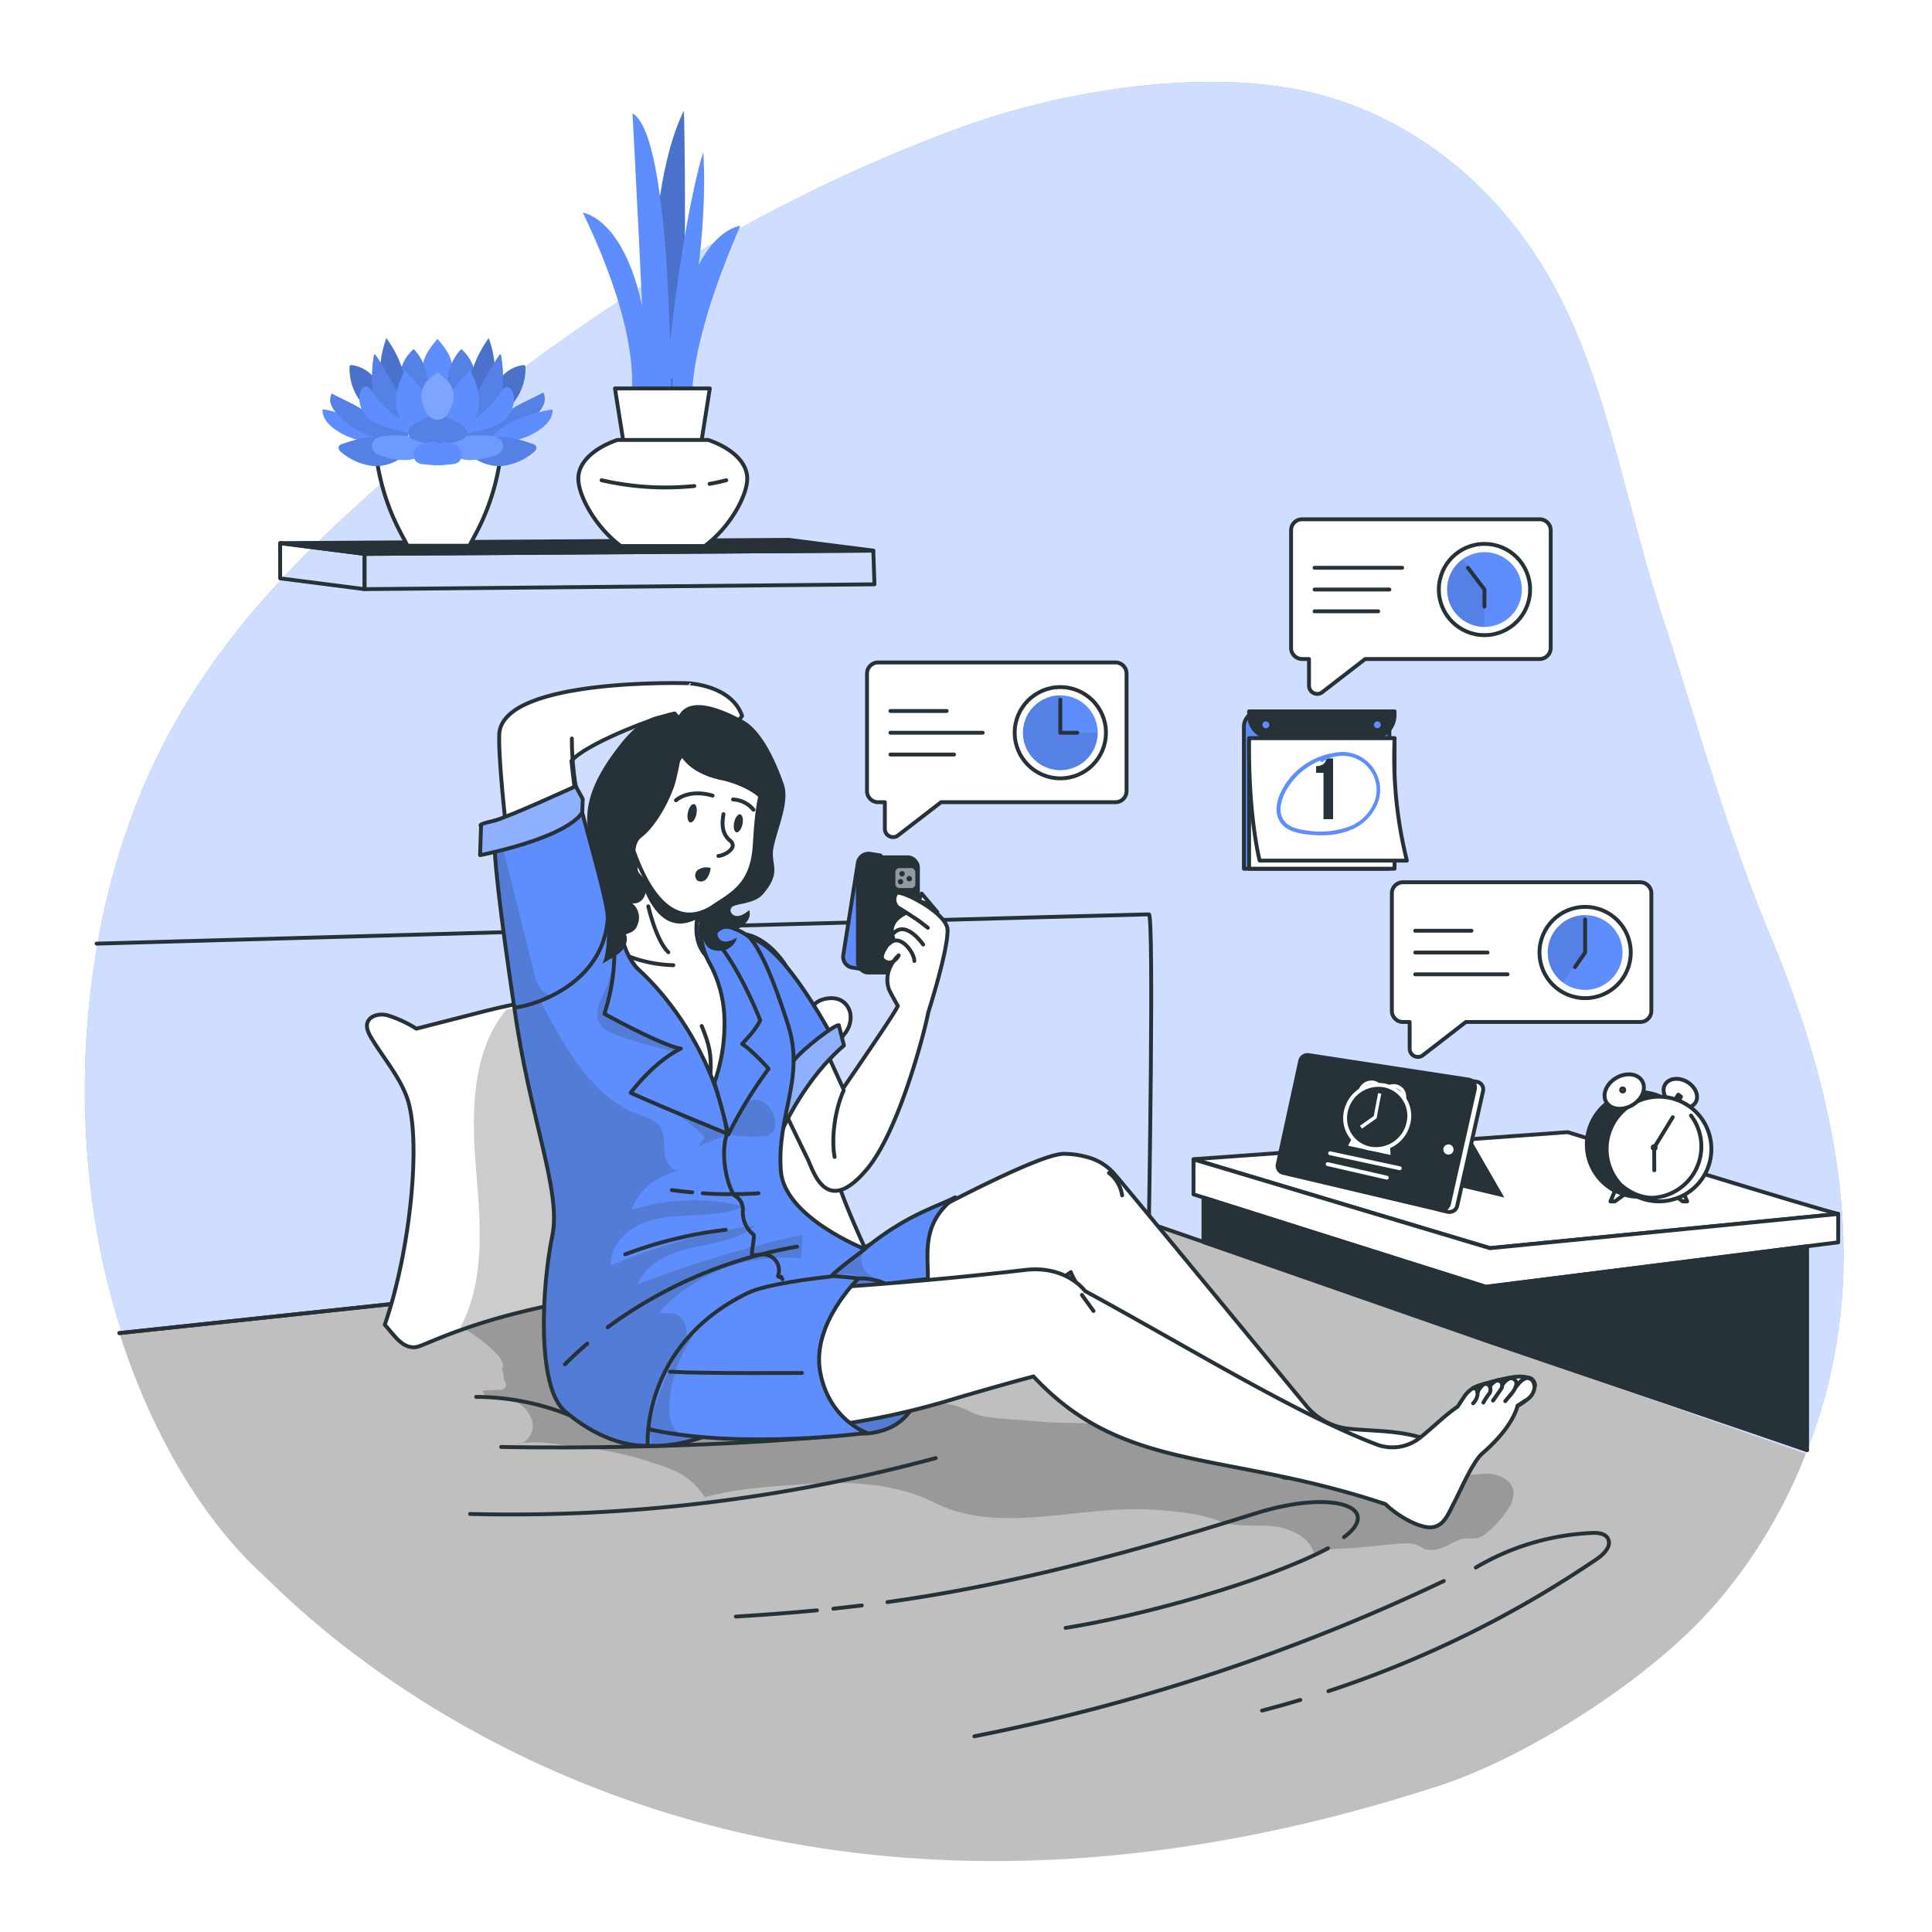 <svg class="animated" id="freepik_stories-reminders" xmlns="http://www.w3.org/2000/svg" xmlns:xlink="http://www.w3.org/1999/xlink" viewBox="0 0 500 500" version="1.1" xmlns:svgjs="http://svgjs.com/svgjs"><style>svg#freepik_stories-reminders:not(.animated) .animable {opacity: 0;}svg#freepik_stories-reminders.animated #freepik--alarm-clock--inject-47 {animation: 1.5s Infinite  linear shake;animation-delay: 0s;}svg#freepik_stories-reminders.animated #freepik--Reminders--inject-47 {animation: 1.5s Infinite  linear shake;animation-delay: 0s;}            @keyframes shake {                10%, 90% {                    transform: translate3d(-1px, 0, 0);                  }                  20%, 80% {                    transform: translate3d(2px, 0, 0);                  }                  30%, 50%, 70% {                    transform: translate3d(-4px, 0, 0);                  }                  40%, 60% {                    transform: translate3d(4px, 0, 0);                  }            }        </style><g id="freepik--background-simple--inject-47" style="transform-origin: 249.532px 250.986px 0px;" class="animable"><path d="M476.65,336.45a137.15,137.15,0,0,1-8.6,37.93,132,132,0,0,1-25.14,41.5c-17.42,19.21-48.51,38.36-69.63,45.27C179.5,524.6,77,414.53,68.41,406.65c-16-14.69-29.06-37.17-37.13-62.54a190.52,190.52,0,0,1-5.19-19.94,217.63,217.63,0,0,1-.67-80.85,185.75,185.75,0,0,1,12.24-41c13.72-31.41,35-53.77,56.6-73.26C142,86,194,53,248.38,33.08c20.3-7.44,46-12.47,69-11.82a112.24,112.24,0,0,1,18.86,2c26.71,5.31,53.2,23.89,68.85,56.4,1.51,3.15,2.91,6.38,4.23,9.7,8.62,21.83,13.28,46.89,20.75,69.79,9.79,30,16.41,54.94,28.21,83.31S479.29,303.53,476.65,336.45Z" style="fill: rgb(94, 142, 254); transform-origin: 249.532px 250.986px 0px;" id="elazur3q1v9x4" class="animable"></path><g id="ela79mkqottsd"><g style="opacity: 0.7; transform-origin: 249.532px 250.986px 0px;" class="animable"><path d="M476.65,336.45a137.15,137.15,0,0,1-8.6,37.93,132,132,0,0,1-25.14,41.5c-17.42,19.21-48.51,38.36-69.63,45.27C179.5,524.6,77,414.53,68.41,406.65c-16-14.69-29.06-37.17-37.13-62.54a190.52,190.52,0,0,1-5.19-19.94,217.63,217.63,0,0,1-.67-80.85,185.75,185.75,0,0,1,12.24-41c13.72-31.41,35-53.77,56.6-73.26C142,86,194,53,248.38,33.08c20.3-7.44,46-12.47,69-11.82a112.24,112.24,0,0,1,18.86,2c26.71,5.31,53.2,23.89,68.85,56.4,1.51,3.15,2.91,6.38,4.23,9.7,8.62,21.83,13.28,46.89,20.75,69.79,9.79,30,16.41,54.94,28.21,83.31S479.29,303.53,476.65,336.45Z" style="fill: rgb(255, 255, 255); transform-origin: 249.532px 250.986px 0px;" id="el272a31ifp9z" class="animable"></path></g></g></g><g id="freepik--Bed--inject-47" style="transform-origin: 246.335px 359.135px 0px;" class="animable"><path d="M467.29,376.23a131.54,131.54,0,0,1-24.76,40.54C425.11,436,394,455.12,372.9,462,179.12,525.49,76.62,415.42,68,407.54,52,392.85,39,370.37,30.9,345l-.06-.19,266.53-28.26Z" style="fill: rgb(191, 191, 191); transform-origin: 249.065px 399.095px 0px;" id="elduawx379svi" class="animable"></path><g style="clip-path: url(&quot;#freepik--clip-path--inject-47&quot;); transform-origin: 255.358px 330.541px 0px;" id="eln20ogjnj25" class="animable"><g id="elxn6yy29gh57"><path d="M131.12,261.18c-9,10.84-9.1,26.35-8,40.39s2.75,29-3.77,41.5a.39.39,0,0,1-.34.2,38.33,38.33,0,0,1,9.33,6.92c1.21,1.13,2.43,2.95,1.47,4.31.71.29.32,2.28.77,2.89a1.48,1.48,0,0,1-.12,2,2.09,2.09,0,0,1-1.21.29l-4.33.18a1.38,1.38,0,0,0,1.38,1.36,19.06,19.06,0,0,1,7.32,1.68,7.48,7.48,0,0,1,4.26,5.84c.16,2.51-1.88,5.15-4.4,5.07,5.47-1.39,12.06.34,17.69.81A86.34,86.34,0,0,1,170,378.93a34.27,34.27,0,0,1,5.4,2.09,18.36,18.36,0,0,1,7,6.45c8.74-2.38,17.65-2.79,26.69-3.43,11.24-.78,22.94-.1,33,4.95,16.57,8.32,37.25.58,55.75,1.7,6.14.38,12.37.87,18.11,3.08,4.83,1.85,10.85.37,15.86,1.64,3.59.92,7.38,3,8.24,6.6,3.52-1.46,7.12-1.06,10.91-1.43l10.05-1c2.43-.24,5.11-.42,7.08,1,1.48,1.08,4.59.36,6.23-.45s3.26-1.87,5.09-2a18.92,18.92,0,0,0,2.82-.05,6,6,0,0,0,2.45-1.32,25.65,25.65,0,0,0,5.62-6.27,7.06,7.06,0,0,0,1.4-4.51c-.39-3-3.87-4.55-6.88-4.61-14.48,1-30.11,2.22-44.41-.22-18-3.06-34.9-11.51-53.09-12.62-5.62-.34-12.12-.14-17.73-.59l-10.29-.82c-2.85-.23-5.79-.48-8.31-1.84-7.4-4-18.1-1.69-25.88-4.91s-14.95-8.77-18.29-16.51a49,49,0,0,1-2.67-9.57l-3-14.68c-1.34-6.49-2.59-12.5-5-18.69-3.45-9-7-18.32-13.68-25.35C177.07,269.84,170,266,163,262.22a27.78,27.78,0,0,0-5.86-2.58,27.37,27.37,0,0,0-8.48-.41C143.2,259.53,136.55,260.88,131.12,261.18Z" style="opacity: 0.2; transform-origin: 255.358px 330.541px 0px;" class="animable"></path></g></g><path d="M25,244.21c105.89-3,271.41-7.63,272.33-7.58,1.36.07,0,79.92,0,79.92L30.9,345" style="fill: none; stroke: rgb(38, 50, 56); stroke-linecap: round; stroke-linejoin: round; transform-origin: 161.467px 290.815px 0px;" id="ela2nr2u0427l" class="animable"></path><polyline points="30.9 345 297.37 316.55 467.67 375.27" style="fill: none; stroke: rgb(38, 50, 56); stroke-linecap: round; stroke-linejoin: round; transform-origin: 249.285px 345.91px 0px;" id="els2pb0ghsc5" class="animable"></polyline><path d="M107.86,348.59c-3.68.7-5.94-3.23-8.29-5.74,6.59-18.84,9.67-48.52,5.65-59.09-2-5.33-6-10-9-14.95-.88-1.45-1.77-3.19-.89-4.65s3.07-1.85,4.85-1.43a31.28,31.28,0,0,1,7.57,3.49l17.55-4.49c27-6.9,58.1-7,84.88.33-.74-3,4.9-4.84,7.74-3s2.79,5.74.81,8.29c-12.57,16.18-2.44,39,5.76,57.08,1,2.12,2,4.29,2.05,6.57.14,11-17.42,1.47-23.63,1.45C138.11,332.18,111.54,347.88,107.86,348.59Z" style="fill: rgb(255, 255, 255); transform-origin: 160.754px 302.615px 0px;" id="el86nkxmr0rlu" class="animable"></path><g style="clip-path: url(&quot;#freepik--clip-path-2--inject-47&quot;); transform-origin: 255.358px 330.541px 0px;" id="eldgkaw27bvj" class="animable"><g id="el8t0mplhq9hb"><path d="M131.12,261.18c-9,10.84-9.1,26.35-8,40.39s2.75,29-3.77,41.5a.39.39,0,0,1-.34.2,38.33,38.33,0,0,1,9.33,6.92c1.21,1.13,2.43,2.95,1.47,4.31.71.29.32,2.28.77,2.89a1.48,1.48,0,0,1-.12,2,2.09,2.09,0,0,1-1.21.29l-4.33.18a1.38,1.38,0,0,0,1.38,1.36,19.06,19.06,0,0,1,7.32,1.68,7.48,7.48,0,0,1,4.26,5.84c.16,2.51-1.88,5.15-4.4,5.07,5.47-1.39,12.06.34,17.69.81A86.34,86.34,0,0,1,170,378.93a34.27,34.27,0,0,1,5.4,2.09,18.36,18.36,0,0,1,7,6.45c8.74-2.38,17.65-2.79,26.69-3.43,11.24-.78,22.94-.1,33,4.95,16.57,8.32,37.25.58,55.75,1.7,6.14.38,12.37.87,18.11,3.08,4.83,1.85,10.85.37,15.86,1.64,3.59.92,7.38,3,8.24,6.6,3.52-1.46,7.12-1.06,10.91-1.43l10.05-1c2.43-.24,5.11-.42,7.08,1,1.48,1.08,4.59.36,6.23-.45s3.26-1.87,5.09-2a18.92,18.92,0,0,0,2.82-.05,6,6,0,0,0,2.45-1.32,25.65,25.65,0,0,0,5.62-6.27,7.06,7.06,0,0,0,1.4-4.51c-.39-3-3.87-4.55-6.88-4.61-14.48,1-30.11,2.22-44.41-.22-18-3.06-34.9-11.51-53.09-12.62-5.62-.34-12.12-.14-17.73-.59l-10.29-.82c-2.85-.23-5.79-.48-8.31-1.84-7.4-4-18.1-1.69-25.88-4.91s-14.95-8.77-18.29-16.51a49,49,0,0,1-2.67-9.57l-3-14.68c-1.34-6.49-2.59-12.5-5-18.69-3.45-9-7-18.32-13.68-25.35C177.07,269.84,170,266,163,262.22a27.78,27.78,0,0,0-5.86-2.58,27.37,27.37,0,0,0-8.48-.41C143.2,259.53,136.55,260.88,131.12,261.18Z" style="opacity: 0.2; transform-origin: 255.358px 330.541px 0px;" class="animable"></path></g></g><path d="M107.86,348.59c-3.68.7-5.94-3.23-8.29-5.74,6.59-18.84,9.67-48.52,5.65-59.09-2-5.33-6-10-9-14.95-.88-1.45-1.77-3.19-.89-4.65s3.07-1.85,4.85-1.43a31.28,31.28,0,0,1,7.57,3.49l17.55-4.49c27-6.9,58.1-7,84.88.33-.74-3,4.9-4.84,7.74-3s2.79,5.74.81,8.29c-12.57,16.18-2.44,39,5.76,57.08,1,2.12,2,4.29,2.05,6.57.14,11-17.42,1.47-23.63,1.45C138.11,332.18,111.54,347.88,107.86,348.59Z" style="fill: none; stroke: rgb(38, 50, 56); stroke-linecap: round; stroke-linejoin: round; transform-origin: 160.754px 302.615px 0px;" id="elx0z8sqdg1gl" class="animable"></path><path d="M121.64,391.81a420.06,420.06,0,0,0,120.52-14.46" style="fill: none; stroke: rgb(38, 50, 56); stroke-linecap: round; stroke-linejoin: round; transform-origin: 181.9px 384.649px 0px;" id="el9kndzcdam8" class="animable"></path><path d="M229.67,414.62C255.53,411,284,404.57,324.82,391.7c20.46-6.46,33.2-1.46,23,6.12" style="fill: none; stroke: rgb(38, 50, 56); stroke-linecap: round; stroke-linejoin: round; transform-origin: 290.54px 401.674px 0px;" id="elpcqd5fe6lz9" class="animable"></path><path d="M215.68,416.33q3.66-.39,7.36-.84" style="fill: none; stroke: rgb(38, 50, 56); stroke-linecap: round; stroke-linejoin: round; transform-origin: 219.36px 415.91px 0px;" id="elhm9gbi9os7t" class="animable"></path><path d="M190.43,418.37c7.12-.44,14.07-.95,21-1.62" style="fill: none; stroke: rgb(38, 50, 56); stroke-linecap: round; stroke-linejoin: round; transform-origin: 200.93px 417.56px 0px;" id="elpp4eajnavn" class="animable"></path><path d="M275.78,421.3c19.33-3.06,51.29-11.83,67.9-20.6" style="fill: none; stroke: rgb(38, 50, 56); stroke-linecap: round; stroke-linejoin: round; transform-origin: 309.73px 411px 0px;" id="el81ul604jni" class="animable"></path><path d="M252.16,449.35a514.47,514.47,0,0,0,121.49-40.18" style="fill: none; stroke: rgb(38, 50, 56); stroke-linecap: round; stroke-linejoin: round; transform-origin: 312.905px 429.26px 0px;" id="eli49kjroylci" class="animable"></path><path d="M336.53,439.94q-4.93,1.47-9.9,2.76" style="fill: none; stroke: rgb(38, 50, 56); stroke-linecap: round; stroke-linejoin: round; transform-origin: 331.58px 441.32px 0px;" id="elv3kzb2wenm" class="animable"></path><path d="M381.93,405.68A64.59,64.59,0,0,1,412,396.73c1.5-.06,3.28.07,4.07,1.35,1.15,1.88-.89,4.08-2.71,5.32a278.24,278.24,0,0,1-69.57,34.27" style="fill: none; stroke: rgb(38, 50, 56); stroke-linecap: round; stroke-linejoin: round; transform-origin: 380.097px 417.194px 0px;" id="elx1z624h6xe" class="animable"></path><path d="M129.69,374.47s49.14,1.2,94.67-3.68" style="fill: none; stroke: rgb(38, 50, 56); stroke-linecap: round; stroke-linejoin: round; transform-origin: 177.025px 372.695px 0px;" id="elyrlzewqday" class="animable"></path><path d="M123.24,361.51a65.64,65.64,0,0,1,24.63,4.93" style="fill: none; stroke: rgb(38, 50, 56); stroke-linecap: round; stroke-linejoin: round; transform-origin: 135.555px 363.975px 0px;" id="el96s326jupmk" class="animable"></path></g><g id="freepik--night-table--inject-47" style="transform-origin: 392.305px 334.135px 0px;" class="animable"><path d="M475.72,314.17,385.6,323l-76.72-23,96.82-7s67.1,20.76,70,21.11Z" style="fill: rgb(255, 255, 255); stroke: rgb(38, 50, 56); stroke-linecap: round; stroke-linejoin: round; transform-origin: 392.3px 308px 0px;" id="elsiibxgrrhb" class="animable"></path><polygon points="475.73 314.17 475.73 321.51 384.52 333.02 308.88 309.1 308.88 300.05 385.6 323.03 475.72 314.17 475.73 314.17" style="fill: rgb(255, 255, 255); stroke: rgb(38, 50, 56); stroke-linecap: round; stroke-linejoin: round; transform-origin: 392.305px 316.535px 0px;" id="elsk5t05mbzh" class="animable"></polygon><polygon points="311.45 309.92 311.45 321.44 384.99 347.11 467.67 375.27 467.67 322.53 384.52 333.02 311.45 309.92" style="fill: rgb(38, 50, 56); stroke: rgb(38, 50, 56); stroke-linecap: round; stroke-linejoin: round; transform-origin: 389.56px 342.595px 0px;" id="elrr88q50osc8" class="animable"></polygon></g><g id="freepik--Character--inject-47" style="transform-origin: 257.789px 286.022px 0px;" class="animable"><path d="M227.87,221.39l-2.63-.42a2.82,2.82,0,0,0-3.23,2.34l-3.77,23.87a2.82,2.82,0,0,0,2.34,3.23l2.63.41Z" style="fill: rgb(38, 50, 56); transform-origin: 223.037px 235.877px 0px;" id="elesm8vf20065" class="animable"></path><path d="M227.87,221.39l-2.63-.42a2.82,2.82,0,0,0-3.23,2.34l-3.77,23.87a2.82,2.82,0,0,0,2.34,3.23l2.63.41Z" style="fill: rgb(94, 142, 254); stroke: rgb(38, 50, 56); stroke-linecap: round; stroke-linejoin: round; transform-origin: 223.037px 235.877px 0px;" id="el9n3sfmd481v" class="animable"></path><g id="elqx2z2uj5lko"><rect x="222.02" y="221.87" width="15.54" height="29.81" rx="2.57" style="fill: rgb(38, 50, 56); stroke: rgb(38, 50, 56); stroke-linecap: round; stroke-linejoin: round; transform-origin: 229.79px 236.775px 0px; transform: rotate(9deg);" class="animable"></rect></g><g id="elohusic7zvz"><rect x="231.72" y="224.66" width="5.17" height="5.17" rx="1.02" style="fill: rgb(38, 50, 56); transform-origin: 234.305px 227.245px 0px; transform: rotate(9deg);" class="animable"></rect></g><g id="elpq06zqdz8be"><rect x="231.72" y="224.66" width="5.17" height="5.17" rx="1.02" style="fill: rgb(255, 255, 255); opacity: 0.5; transform-origin: 234.305px 227.245px 0px; transform: rotate(9deg);" class="animable"></rect></g><path d="M234.14,226.23a.7.7,0,0,1-.8.58.69.69,0,0,1-.58-.79.71.71,0,0,1,.8-.58A.69.69,0,0,1,234.14,226.23Z" style="fill: rgb(38, 50, 56); transform-origin: 233.45px 226.126px 0px;" id="elnrh2t0qk92n" class="animable"></path><path d="M236,227.51a.7.7,0,1,1-.58-.8A.7.7,0,0,1,236,227.51Z" style="fill: rgb(38, 50, 56); transform-origin: 235.309px 227.401px 0px;" id="elvw8kr7zxvrg" class="animable"></path><path d="M233.74,228.29a.69.69,0,1,1-.58-.79A.69.69,0,0,1,233.74,228.29Z" style="fill: rgb(38, 50, 56); transform-origin: 233.058px 228.182px 0px;" id="elwbxkk42iz2" class="animable"></path><path d="M232.37,260.33s-2.15-3.74-2.37-4.46c-1.57-5.09,2.58-8.62,2.58-8.62s-1.57,3.19-4,1.22c-1.51-1.25,2.59-5.76,2.59-5.76s-2-3.8,3.08-6.34c0,0-4.19-2.16-2.28-5.17.77-1.2,13.2,5,13.26,9.49.08,5.5-5,21.32-5,21.32-.58,3.52-7.32,30.42-15.89,40.6-10.81,12.83-13.93-.09-15.44-2.9,0,0-14.7-30.28-19.64-41.21a23.76,23.76,0,0,1-2.51-8.14c-.16-2.85,2.71-7.18,5.12-8.71,4.56.4,8.33,3.78,11,7.5,1.82,2.57,9.77,20.42,15.33,32.52C223.84,273.4,231.43,262.39,232.37,260.33Z" style="fill: rgb(255, 255, 255); stroke: rgb(38, 50, 56); stroke-linecap: round; stroke-linejoin: round; transform-origin: 215.987px 269.62px 0px;" id="eluuj6oc6jeq8" class="animable"></path><path d="M236.63,248.7c.1-2-3.69-7.42-6.54-4.44" style="fill: none; stroke: rgb(38, 50, 56); stroke-linecap: round; stroke-linejoin: round; transform-origin: 233.361px 246.042px 0px;" id="elz8dqnyjk0kh" class="animable"></path><path d="M238.91,244.45s-4.34-6.39-7.64-2.94" style="fill: none; stroke: rgb(38, 50, 56); stroke-linecap: round; stroke-linejoin: round; transform-origin: 235.09px 242.469px 0px;" id="elinpa6vio6f" class="animable"></path><path d="M240.13,240.11s-2.27-1.78-2.78-2.11c-1.9-1.23-3.94-2.6-5-3.16" style="fill: none; stroke: rgb(38, 50, 56); stroke-linecap: round; stroke-linejoin: round; transform-origin: 236.24px 237.475px 0px;" id="eleg9nt5lpx1" class="animable"></path><path d="M242.59,236.08l-4.06-4.82s-.82,1.84-.58,2A8.6,8.6,0,0,1,242.59,236.08Z" style="fill: rgb(255, 255, 255); stroke: rgb(38, 50, 56); stroke-linecap: round; stroke-linejoin: round; transform-origin: 240.248px 233.67px 0px;" id="elnugrn4qggi" class="animable"></path><path d="M216,299.42c-.89-4.49,0-12.09,2.34-17.21" style="fill: none; stroke: rgb(38, 50, 56); stroke-linecap: round; stroke-linejoin: round; transform-origin: 217px 290.815px 0px;" id="elv6ebfxlh4ds" class="animable"></path><path d="M372.15,375.33s-2.26,4.4-16.68,5.31c-3.42.22-12.11-.41-20.74,1.69-6.93,1.68-6.4-9.07-5.78-10.39-8-4.19-35.27-23.51-40.74-28.09-2.27-1.9-9.92-11.07-11.07-14.63-16.91,11.93-48,32.84-48,32.84s-43.36,13-30.87-24.88c0,0,66.67-38.63,77.06-38.57a22.67,22.67,0,0,1,6.56,1,13.83,13.83,0,0,1,6.82,4.56c.1-.06,37.75,45.58,49.29,59.58a16.53,16.53,0,0,0,11,6c4,.41,8.49.49,12,.94C372.53,372.1,372.15,375.33,372.15,375.33Z" style="fill: rgb(255, 255, 255); stroke: rgb(38, 50, 56); stroke-linecap: round; stroke-linejoin: round; transform-origin: 284.081px 340.559px 0px;" id="el7m8a38824bn" class="animable"></path><path d="M167.63,374.12s10.69,1.19,23.26-6.44-24.83-11.4-24.83-11.4S154.93,369,167.63,374.12Z" style="fill: rgb(94, 142, 254); transform-origin: 177.51px 365.234px 0px;" id="eld0k7empmw0h" class="animable"></path><g style="clip-path: url(&quot;#freepik--clip-path-3--inject-47&quot;); transform-origin: 174.336px 359.886px 0px;" id="elx8k00s9ov6" class="animable"><g id="el1x74xkpoq5l"><path d="M179.3,345.83a34.36,34.36,0,0,0-6.06,17.9,9.25,9.25,0,0,0,1.12,5.69,5.48,5.48,0,0,0,6.07,2.1,20.37,20.37,0,0,1-11.57,2.64,12,12,0,0,1-.25-6.75,64.45,64.45,0,0,1,9.86-21.85c.2.41-.38.91-.76.67" style="fill: rgb(38, 50, 56); opacity: 0.2; transform-origin: 174.336px 359.886px 0px;" class="animable"></path></g></g><path d="M167.63,374.12s10.69,1.19,23.26-6.44-24.83-11.4-24.83-11.4S154.93,369,167.63,374.12Z" style="fill: none; stroke: rgb(38, 50, 56); stroke-linecap: round; stroke-linejoin: round; transform-origin: 177.51px 365.234px 0px;" id="elcfp6szs0ctv" class="animable"></path><path d="M240.13,331c-15,1.54-13.6,2.51-28.63,4a18.36,18.36,0,0,1,3.5-4.68c2.6-2.61,5.8-4.67,8.79-7.12,10.73-8.78,18.32-10.69,23.4-13.33C238.27,316.59,240.25,324.62,240.13,331Z" style="fill: rgb(94, 142, 254); transform-origin: 229.345px 322.435px 0px;" id="ely8b2jn7ke3" class="animable"></path><g style="clip-path: url(&quot;#freepik--clip-path-4--inject-47&quot;); transform-origin: 221.69px 327.8px 0px;" id="el1vpjblz0cot" class="animable"><g id="el2xgbekerj8m"><path d="M224,323.38c-1.56,1.34-1.32,3.95,0,5.56s3.23,2.48,5.12,3.28c-2.56-.36-5.19-1.57-7.69-2.2s-5.54-.43-7.17,1.57A27.65,27.65,0,0,1,224,323.38Z" style="fill: rgb(38, 50, 56); opacity: 0.2; transform-origin: 221.69px 327.8px 0px;" class="animable"></path></g></g><path d="M240.13,331c-15,1.54-13.6,2.51-28.63,4a18.36,18.36,0,0,1,3.5-4.68c2.6-2.61,5.8-4.67,8.79-7.12,10.73-8.78,18.32-10.69,23.4-13.33C238.27,316.59,240.25,324.62,240.13,331Z" style="fill: none; stroke: rgb(38, 50, 56); stroke-linecap: round; stroke-linejoin: round; transform-origin: 229.345px 322.435px 0px;" id="el9wvw24ebr1" class="animable"></path><path d="M222.17,330.87s10.63-.79,13.9,9.05,5.87,28.3-10.34,30.92-22.92-30.18-3.56-40" style="fill: rgb(94, 142, 254); transform-origin: 224.427px 350.914px 0px;" id="elwqp7so5ojk" class="animable"></path><g style="clip-path: url(&quot;#freepik--clip-path-5--inject-47&quot;); transform-origin: 224.427px 350.914px 0px;" id="elp3o6hyqcvpg" class="animable"><g id="elms4vn67adm"><path d="M222.17,330.87s10.63-.79,13.9,9.05,5.87,28.3-10.34,30.92-22.92-30.18-3.56-40" style="fill: rgb(38, 50, 56); opacity: 0.2; transform-origin: 224.427px 350.914px 0px;" class="animable"></path></g></g><path d="M222.17,330.87s10.63-.79,13.9,9.05,5.87,28.3-10.34,30.92-22.92-30.18-3.56-40" style="fill: none; stroke: rgb(38, 50, 56); stroke-linecap: round; stroke-linejoin: round; transform-origin: 224.427px 350.914px 0px;" id="el200x6dlei97" class="animable"></path><path d="M397.12,359.2a4.19,4.19,0,0,1-1.24,2.45,8,8,0,0,1-1.11.87c-.86.58-1.87,1.19-2,1.3l0,0c-.79,2.72-3,7-9.12,12.3-2.52,2.16-5.7,9.71-7.26,12.64s-2.74,6.67-6.54,6.51c-3-.14-8-2.82-11.29-6l0,0c-41.92-14-67.64-7.89-91.1-33.05,0,0-7.49,1.95-20.17,5.69a197.49,197.49,0,0,1-78.28,7.75c-33.71-3.19-22.21.09-6.7-32,1.38-2.87,44.88-2.19,103-9,10.73-1.25,15.49,5.45,15.49,5.45,26.79,14.57,54.63,31.78,75.43,39.7a11.49,11.49,0,0,0,11.31-1.76c3.56-2.87,6.5-5.86,9.68-8h0l1.69-2.56a7.47,7.47,0,0,1,2.45-2.33,1.2,1.2,0,0,1,1.17.93,5,5,0,0,1,1-1.46,1.45,1.45,0,0,1,1.55-.49,1.18,1.18,0,0,1,.58.52,4.53,4.53,0,0,1,1.41-1.29,1.36,1.36,0,0,1,1.61.29,1.28,1.28,0,0,1,.22.57c.75-.94,1.66-1.74,2.48-1.61a1.6,1.6,0,0,1,1.1.83,2,2,0,0,1-.07,1.37c1-1.38,2.5-2.78,3.77-2.11a2.26,2.26,0,0,1,1.08,1.77s0,0,0,0A2.74,2.74,0,0,1,397.12,359.2Z" style="fill: rgb(255, 255, 255); stroke: rgb(38, 50, 56); stroke-linecap: round; stroke-linejoin: round; transform-origin: 272.21px 361.89px 0px;" id="el6rtk2rnflhn" class="animable"></path><path d="M392.72,363.82c.18-.11,1.19-.72,2-1.3A8.39,8.39,0,0,1,392.72,363.82Z" style="fill: rgb(255, 255, 255); stroke: rgb(38, 50, 56); stroke-linecap: round; stroke-linejoin: round; transform-origin: 393.72px 363.17px 0px;" id="elnrycdusc8r" class="animable"></path><path d="M396,356.77c-1.26-.62-2.7.75-3.73,2.12a2,2,0,0,0,.07-1.37,1.6,1.6,0,0,0-1.1-.83c-.82-.13-1.73.67-2.48,1.61a1.28,1.28,0,0,0-.22-.57,1.36,1.36,0,0,0-1.61-.29,4.53,4.53,0,0,0-1.41,1.29,1.18,1.18,0,0,0-.58-.52,1.45,1.45,0,0,0-1.55.49,5,5,0,0,0-1,1.46,1.2,1.2,0,0,0-1.17-.93,7.19,7.19,0,0,1,1.52-.68,71.91,71.91,0,0,1,8.45-2.1C393.5,356.07,395,356.25,396,356.77Z" style="fill: rgb(255, 255, 255); stroke: rgb(38, 50, 56); stroke-linecap: round; stroke-linejoin: round; transform-origin: 388.61px 358.203px 0px;" id="eluld2u3wsl5" class="animable"></path><path d="M396.08,356.82l-.1-.05h0Z" style="fill: rgb(255, 255, 255); stroke: rgb(38, 50, 56); stroke-linecap: round; stroke-linejoin: round; transform-origin: 396.03px 356.795px 0px;" id="elvifjtknae" class="animable"></path><path d="M396.08,356.82a2,2,0,0,1,1,1.73A2.28,2.28,0,0,0,396.08,356.82Z" style="fill: rgb(255, 255, 255); stroke: rgb(38, 50, 56); stroke-linecap: round; stroke-linejoin: round; transform-origin: 396.58px 357.685px 0px;" id="elamfnp5zw715" class="animable"></path><path d="M390.87,361a.05.05,0,0,1,0,0" style="fill: none; stroke: rgb(38, 50, 56); stroke-linecap: round; stroke-linejoin: round; transform-origin: 390.871px 361px 0px;" id="eldkkd4ljzumt" class="animable"></path><path d="M389.57,362.61c.36-.45.83-1,1.27-1.52a.05.05,0,0,0,0,0,8.18,8.18,0,0,0,1.25-1.79,2.6,2.6,0,0,0,.13-.36" style="fill: none; stroke: rgb(38, 50, 56); stroke-linecap: round; stroke-linejoin: round; transform-origin: 390.895px 360.775px 0px;" id="elo1187qadyq" class="animable"></path><path d="M388.74,358.3a2.78,2.78,0,0,1-.07.86s-.59.94-2.28,3.31" style="fill: none; stroke: rgb(38, 50, 56); stroke-linecap: round; stroke-linejoin: round; transform-origin: 387.569px 360.385px 0px;" id="elpguwd0j4hfs" class="animable"></path><path d="M385.5,358.73a1.89,1.89,0,0,1,0,1.83,20.67,20.67,0,0,0-1.61,2.42" style="fill: none; stroke: rgb(38, 50, 56); stroke-linecap: round; stroke-linejoin: round; transform-origin: 384.813px 360.855px 0px;" id="elc29mffjlwkp" class="animable"></path><path d="M382.4,360.16l-.06.13" style="fill: none; stroke: rgb(38, 50, 56); stroke-linecap: round; stroke-linejoin: round; transform-origin: 382.37px 360.225px 0px;" id="elft0g0dzg8i7" class="animable"></path><path d="M382.4,360.16a3.75,3.75,0,0,1-1.16,3" style="fill: none; stroke: rgb(38, 50, 56); stroke-linecap: round; stroke-linejoin: round; transform-origin: 381.825px 361.66px 0px;" id="elvk37a853yi" class="animable"></path><line x1="381.23" y1="359.23" x2="381.22" y2="359.23" style="fill: none; stroke: rgb(38, 50, 56); stroke-linecap: round; stroke-linejoin: round; transform-origin: 381.225px 359.23px 0px;" id="elus9kjqwclh" class="animable"></line><path d="M222.17,330.87S210,342.51,212.25,355s12.11,15.83,12.11,15.83-31.56,4.24-55.46-.73,3.68-35.23,20.19-38.45S222.17,330.87,222.17,330.87Z" style="fill: rgb(94, 142, 254); transform-origin: 191.959px 351.25px 0px;" id="elmi24x8t4va7" class="animable"></path><g style="clip-path: url(&quot;#freepik--clip-path-6--inject-47&quot;); transform-origin: 174.336px 359.886px 0px;" id="elfycm7i4fonr" class="animable"><g id="elrc6tb98xw2"><path d="M179.3,345.83a34.36,34.36,0,0,0-6.06,17.9,9.25,9.25,0,0,0,1.12,5.69,5.48,5.48,0,0,0,6.07,2.1,20.37,20.37,0,0,1-11.57,2.64,12,12,0,0,1-.25-6.75,64.45,64.45,0,0,1,9.86-21.85c.2.41-.38.91-.76.67" style="fill: rgb(38, 50, 56); opacity: 0.2; transform-origin: 174.336px 359.886px 0px;" class="animable"></path></g></g><path d="M222.17,330.87S210,342.51,212.25,355s12.11,15.83,12.11,15.83-31.56,4.24-55.46-.73,3.68-35.23,20.19-38.45S222.17,330.87,222.17,330.87Z" style="fill: none; stroke: rgb(38, 50, 56); stroke-linecap: round; stroke-linejoin: round; transform-origin: 191.959px 351.25px 0px;" id="elihq832dijs" class="animable"></path><path d="M193.34,242.74c9.17.16,23.55,28.37,23.55,28.37-7.2,5.75-13.59,12.23-14.48,21.41-4.72-6.46-8.6-10-11.94-17.32s-5.29-15.37-4.27-23.3C186.66,248.33,190.33,244.72,193.34,242.74Z" style="fill: rgb(94, 142, 254); stroke: rgb(38, 50, 56); stroke-linecap: round; stroke-linejoin: round; transform-origin: 201.409px 267.63px 0px;" id="elamabutmxsgd" class="animable"></path><path d="M217.09,265.31c-1.22-.05-9,5.87-11.71,9.2-4.65,5.77-8.61,9.9-8.61,9.9s5.18,9.16,5.64,8.11,6.17-13.6,16-21.94Z" style="fill: rgb(94, 142, 254); transform-origin: 207.59px 278.957px 0px;" id="elnb0d4nshs1" class="animable"></path><g style="clip-path: url(&quot;#freepik--clip-path-7--inject-47&quot;); transform-origin: 207.59px 278.957px 0px;" id="el2b2504c7zg4" class="animable"><g id="elschrdlhkob"><path d="M217.09,265.31c-1.22-.05-9,5.87-11.71,9.2-4.65,5.77-8.61,9.9-8.61,9.9s5.18,9.16,5.64,8.11,6.17-13.6,16-21.94Z" style="fill: rgb(255, 255, 255); opacity: 0.3; transform-origin: 207.59px 278.957px 0px;" class="animable"></path></g></g><path d="M217.09,265.31c-1.22-.05-9,5.87-11.71,9.2-4.65,5.77-8.61,9.9-8.61,9.9s5.18,9.16,5.64,8.11,6.17-13.6,16-21.94Z" style="fill: none; stroke: rgb(38, 50, 56); stroke-linecap: round; stroke-linejoin: round; transform-origin: 207.59px 278.957px 0px;" id="elr7jkgyzflkd" class="animable"></path><path d="M223.79,323.24c-3,2.45-6.19,4.51-8.79,7.12-3.73.4-16.72,1.94-21.53,4.28-27.7,13.52-25.84,39.48-25.84,39.48s-9.69,1.15-21.43-8.89c-7.47-6.39-5.91-32.74-3.26-45.43,2.42-11.61-5.91-30.44-9.85-59.16-1-7.13,5.34-18.36,11.59-21.94s43.81-2.8,49.69,4.34c3.84,4.67,7.78,16.53,9.61,22.29,4.38,13.79-3,23.32-1.89,37.74C203,315.05,223.79,323.24,223.79,323.24Z" style="fill: rgb(94, 142, 254); transform-origin: 178.388px 305.389px 0px;" id="elfnkx0197t5p" class="animable"></path><g style="clip-path: url(&quot;#freepik--clip-path-8--inject-47&quot;); transform-origin: 163.029px 293.116px 0px;" id="elg7waegz62s" class="animable"><g id="elzjasvpy3kyc"><path d="M128.29,215.39A136.71,136.71,0,0,0,136,240.16a9.71,9.71,0,0,0,2.93,4.38c1.45,1,3.77,1.07,4.78-.4-2.42,2.79-5,5.9-5.08,9.6-.09,2.84,1.29,5.5,2.64,8,5.8,10.79,12.53,22.43,24,26.68,2,.75,4.25,1.34,5.49,3.08,1.41,2,1,4.65,1.26,7.05s2.23,5.17,4.54,4.43a15.89,15.89,0,0,0-13.12,10.12,53.51,53.51,0,0,1,29-.88c-4.16,1.91-8.88,2.14-13.46,2.33s-9.29.43-13.44,2.37-7.65,6-7.47,10.6a146.06,146.06,0,0,1,37.53-10.4c-4.52,3.79-10.76,4.5-16.5,5.81s-12,3.95-14.06,9.47a286.34,286.34,0,0,1,42.7-12.87c-.15,2-.29,4.08-.44,6.12a44.39,44.39,0,0,0-33.41,10.75c-9,8,4.1-2.22,3.83,9.82,0,1.66-8.73,26.93-10.08,27.89-1.11.78-12.61-.78-13.94-1-9.57-1.87-20-4.25-26-11.95-4.7-6.05-5.62-14.14-6.27-21.77a866.88,866.88,0,0,1-2.13-114.64c.16-3.34.4-6.87,2.28-9.64s6-4.3,8.67-2.28c-.42.64-.85,1.27-1.27,1.9l-1.41-1.47" style="fill: rgb(38, 50, 56); opacity: 0.2; transform-origin: 163.029px 293.116px 0px;" class="animable"></path></g><g id="el0ses3oz5oqkf"><path d="M157.87,251.51c.1,2.37-1.19,4.54-2.17,6.7S154,263,155.24,265c1,1.62,2.88,2.39,4.66,3a126.45,126.45,0,0,0,14.65,4.13,27.25,27.25,0,0,0-11.38,10.65,44.82,44.82,0,0,1,19.21,11.51l-1.62,2.36,7.79-3.09-22.72-11.35,11.39-11.13-15.11-6.29c-1.6-.67-3.31-1.42-4.25-2.88-1.62-2.49-.34-5.78.95-8.45" style="fill: rgb(38, 50, 56); opacity: 0.2; transform-origin: 171.566px 274.08px 0px;" class="animable"></path></g><g id="eliis5mpsh5g"><path d="M197.73,285.31a6.43,6.43,0,0,1,2.85,4.95,3.61,3.61,0,0,1-.54,2.68,4.15,4.15,0,0,1-3,1.14,29.8,29.8,0,0,1-8.48-.53C190.24,293.89,191.32,281.64,197.73,285.31Z" style="fill: rgb(38, 50, 56); opacity: 0.2; transform-origin: 194.602px 289.4px 0px;" class="animable"></path></g></g><path d="M223.79,323.24c-3,2.45-6.19,4.51-8.79,7.12-3.73.4-16.72,1.94-21.53,4.28-27.7,13.52-25.84,39.48-25.84,39.48s-9.69,1.15-21.43-8.89c-7.47-6.39-5.91-32.74-3.26-45.43,2.42-11.61-5.91-30.44-9.85-59.16-1-7.13,5.34-18.36,11.59-21.94s43.81-2.8,49.69,4.34c3.84,4.67,7.78,16.53,9.61,22.29,4.38,13.79-3,23.32-1.89,37.74C203,315.05,223.79,323.24,223.79,323.24Z" style="fill: none; stroke: rgb(38, 50, 56); stroke-linecap: round; stroke-linejoin: round; transform-origin: 178.388px 305.389px 0px;" id="ellk26ltf20td" class="animable"></path><path d="M192.06,185.26c-2.08,3-3.83,4.51-7.47,4.11s-7.67-1.84-10-4.73c-6,1.19-23.39,8.15-26.7,12.29,1.41,13.57,6.24,44.46,6.24,44.46-1.91,3.06-14.79,16.72-18.19,11.87-7.59-53.94-6.76-63.24-6.71-63.63,1.56-14.27,48.7-12.82,48.7-12.82S189.27,177.2,192.06,185.26Z" style="fill: rgb(255, 255, 255); stroke: rgb(38, 50, 56); stroke-linecap: round; stroke-linejoin: round; transform-origin: 160.62px 215.53px 0px;" id="ely6cu6y7wa3r" class="animable"></path><path d="M186.65,250.28c-7-3.54-8.19-9.8-4-20.41-5.6-1.61-12.42-6.36-17.62-9,.11,1.69-2.08,13.18-3.81,16.54-.92,1.79-1.59,4.38-.81,6.24a36,36,0,0,0,4.91,7.47c6.18,6.37,19.74,29.51,19.74,29.51C187.39,275.83,191.42,252.7,186.65,250.28Z" style="fill: rgb(255, 255, 255); stroke: rgb(38, 50, 56); stroke-linecap: round; stroke-linejoin: round; transform-origin: 174.472px 250.75px 0px;" id="el6araagb8nnt" class="animable"></path><path d="M157.28,237.73c.29-4.11-7.71-30.17-8.25-34.26-3.65,3.08-8.48,4.89-13.05,6.79a69.76,69.76,0,0,1-8.3,2.2s.31,7.93.64,11.49c1.28,14,4.77,36.69,4.77,36.69C133.31,261.26,155.92,257,157.28,237.73Z" style="fill: rgb(94, 142, 254); transform-origin: 142.484px 232.083px 0px;" id="el036taz8xoj0h" class="animable"></path><g style="clip-path: url(&quot;#freepik--clip-path-9--inject-47&quot;); transform-origin: 135.745px 240.63px 0px;" id="elny33py00nv" class="animable"><g id="elw3t85jodbm8"><path d="M130.4,220.4q3.91,15.71,7.81,31.42a9.44,9.44,0,0,0,1.91,4.34,4.74,4.74,0,0,0,3.62,1.44,64,64,0,0,1-10.43,3.26c-3.36-13.25-5.56-26.1-5.56-39.77C128.46,220.85,129.69,220.64,130.4,220.4Z" style="fill: rgb(38, 50, 56); opacity: 0.2; transform-origin: 135.745px 240.63px 0px;" class="animable"></path></g></g><path d="M157.28,237.73c.29-4.11-7.71-30.17-8.25-34.26-3.65,3.08-8.48,4.89-13.05,6.79a69.76,69.76,0,0,1-8.3,2.2s.31,7.93.64,11.49c1.28,14,4.77,36.69,4.77,36.69C133.31,261.26,155.92,257,157.28,237.73Z" style="fill: none; stroke: rgb(38, 50, 56); stroke-linecap: round; stroke-linejoin: round; transform-origin: 142.484px 232.083px 0px;" id="elaankepixd7" class="animable"></path><path d="M165.2,225.68s2.32,10.22,8,12.73,11.29-3.72,11.29-3.72S174.34,237.13,165.2,225.68Z" style="fill: rgb(38, 50, 56); transform-origin: 174.845px 232.343px 0px;" id="elj59t2jvj4v" class="animable"></path><path d="M160.13,206.65s6.69,3.3,11.44-3.81c2.05-3.08,6.23-9.51,6.23-9.51a5.27,5.27,0,0,1,.14.6,6.59,6.59,0,0,0,6.11,5.72c2,.09,3.57.23,3.57.23a18,18,0,0,1,9.51,5c-.8,2.34-1.34,6.06-1.81,13.85-.62,10.18-5.74,12.53-10.82,15.92s-14.14,4.94-21.06-16c0,0-9.12-4.32-3.87-11.29Z" style="fill: rgb(255, 255, 255); stroke: rgb(38, 50, 56); stroke-linecap: round; stroke-linejoin: round; transform-origin: 177.536px 214.997px 0px;" id="elbat4y15lh6" class="animable"></path><path d="M184.42,205.9c-6.36-1.83-9.48,1.22-9.48,1.22" style="fill: none; stroke: rgb(38, 50, 56); stroke-linecap: round; stroke-linejoin: round; transform-origin: 179.68px 206.218px 0px;" id="elpfvszkc9fam" class="animable"></path><path d="M195,209.56a7.39,7.39,0,0,0-5.29-2.66" style="fill: none; stroke: rgb(38, 50, 56); stroke-linecap: round; stroke-linejoin: round; transform-origin: 192.355px 208.23px 0px;" id="elw49dqwjifh8" class="animable"></path><path d="M185.93,221.51c.85,0,3.36-1,3.7-2.57a1.55,1.55,0,0,0-.7-1.39c-2-1.72-2.15-4-1.74-6.56l.05-.29" style="fill: none; stroke: rgb(38, 50, 56); stroke-linecap: round; stroke-linejoin: round; transform-origin: 187.781px 216.105px 0px;" id="ele2y1s7mjmb6" class="animable"></path><path d="M179.63,208.1c-.61-.13-1.33.84-1.61,2.14s0,2.48.6,2.61,1.32-.83,1.6-2.14S180.23,208.23,179.63,208.1Z" style="fill: rgb(38, 50, 56); transform-origin: 179.121px 210.475px 0px;" id="elo4pqxof71fg" class="animable"></path><path d="M190,212.85c-.27,1.28,0,2.43.58,2.55s1.3-.81,1.57-2.09,0-2.43-.58-2.56S190.24,211.57,190,212.85Z" style="fill: rgb(38, 50, 56); transform-origin: 191.075px 213.074px 0px;" id="elp07az5k5qyn" class="animable"></path><path d="M166.88,212s1-2.28.2-3.6" style="fill: none; stroke: rgb(38, 50, 56); stroke-linecap: round; stroke-linejoin: round; transform-origin: 167.135px 210.2px 0px;" id="ellfl8lmr29ye" class="animable"></path><path d="M183.87,224.62a4,4,0,0,0-3.17.45,1.84,1.84,0,0,0-.23,2.82,1.89,1.89,0,0,0,2.41-.49,5.56,5.56,0,0,0,1-2.48Z" style="fill: rgb(38, 50, 56); transform-origin: 181.899px 226.301px 0px;" id="el8ir5jd1dmby" class="animable"></path><path d="M159.05,239.22c-.05,8.83.31,13.72-2.62,23.16,0,0,14.75,8.17,19.78,9-4.77,2.28-9.75,7.22-13,11.42l1.07.49c7.81,3.53,23.9,10.07,23.9,10.07-2.24-15.52-11.8-32.55-23.53-43a18,18,0,0,1-3.94-11.88C160.88,235.53,159.05,239.22,159.05,239.22Z" style="fill: rgb(94, 142, 254); stroke: rgb(38, 50, 56); stroke-linecap: round; stroke-linejoin: round; transform-origin: 172.305px 265.348px 0px;" id="elfiat6mneakr" class="animable"></path><path d="M177.64,186.28c-3-2-7.09-1.59-10.25.11s-5.56,4.52-7.73,7.37c-4.2,5.54-8,12-7.66,18.93.22,4.79,1.93,11.18,3.51,15.71s2.43,16.66.4,21c.36-.27,2.88-1.64,4-2.47,3.35-2.51,2.07-5.14,2.07-5.14,2.23-.75,2.66-1.29,3.2-3a4.68,4.68,0,0,0-1.55-5c3.29.33,4.33-3.91,2.82-4.93l-1.78-4.61s-1.21-5.58,1.29-7.49c3.83-2.91,7.53-9.74,8.85-14.36A84.34,84.34,0,0,0,177.22,187Z" style="fill: rgb(38, 50, 56); transform-origin: 164.809px 217.17px 0px;" id="elf6pbzrpm7o6" class="animable"></path><path d="M181.22,239.63a20.31,20.31,0,0,0,2.09,9.05,31.74,31.74,0,0,1,4.11,13.65,45.68,45.68,0,0,1-2.54,17.88c1.38,4.49,2.57,8.81,3.62,13.39a111.74,111.74,0,0,1,10.42-17s-4.26-4.81-6.86-6.41c2-2.28,3.3-3.46,4.69-6.13C196.75,264.06,189.47,245.11,181.22,239.63Z" style="fill: rgb(94, 142, 254); stroke: rgb(38, 50, 56); stroke-linecap: round; stroke-linejoin: round; transform-origin: 190.07px 266.615px 0px;" id="elg6k04iuzllp" class="animable"></path><path d="M176.33,195.89c2.35,3.43,6.48,5.21,10.55,6.05,3,.61,7.68,2.48,9.77,4.69a53.34,53.34,0,0,0-1.1,8.74c-.07,7.46-1.59,12.57-8.19,17.44a26.78,26.78,0,0,1-6.74,3.45c.19,2.68.92,8.55,3.54,9.46,3.71,1.27,6.29-1.19,6.48-3.07-3.91,2.48-5.22-.23-4.9-1.21,2.25-2.28,3.79-.09,5.66-1.27,3.6-2.28,2.48-4.63,2.48-4.63-3.67,3.25-5.41.43-4.63-.53.5-1.35,5.81-.75,8.29-3.68,5.06-6,1.64-7.61,2.69-12.26,1.22-5.43,4.17-11.73,2.58-16.22-1.51-4.3-5.21-13.63-10.55-16.48-4.86-2.59-13.74-6.74-16.69-1C173.79,188.78,176.33,195.89,176.33,195.89Z" style="fill: rgb(38, 50, 56); transform-origin: 189.103px 214.275px 0px;" id="elplfu72ljob" class="animable"></path><path d="M167.77,234.54s2,8.83,5.19,11.9" style="fill: none; stroke: rgb(38, 50, 56); stroke-linecap: round; stroke-linejoin: round; transform-origin: 170.365px 240.49px 0px;" id="elbnl62ayorc" class="animable"></path><path d="M181.6,265.52c2.06,5,2.52,7.54,2.29,12.25" style="fill: none; stroke: rgb(38, 50, 56); stroke-linecap: round; stroke-linejoin: round; transform-origin: 182.772px 271.645px 0px;" id="el49o4iz61fe" class="animable"></path><path d="M124.5,213.71l-.26,7.6s21.69-4.13,26.45-11l.12-3.54L149,203.47s-18.1,8.29-21.35,9C123.28,213.42,124.5,213.71,124.5,213.71Z" style="fill: rgb(94, 142, 254); transform-origin: 137.525px 212.39px 0px;" id="elzaque8zycfo" class="animable"></path><g style="clip-path: url(&quot;#freepik--clip-path-10--inject-47&quot;); transform-origin: 137.525px 212.39px 0px;" id="elf01cvraoop" class="animable"><g id="elvl0yhxcbx1r"><path d="M124.5,213.71l-.26,7.6s21.69-4.13,26.45-11l.12-3.54L149,203.47s-18.1,8.29-21.35,9C123.28,213.42,124.5,213.71,124.5,213.71Z" style="fill: rgb(255, 255, 255); opacity: 0.3; transform-origin: 137.525px 212.39px 0px;" class="animable"></path></g></g><path d="M124.5,213.71l-.26,7.6s21.69-4.13,26.45-11l.12-3.54L149,203.47s-18.1,8.29-21.35,9C123.28,213.42,124.5,213.71,124.5,213.71Z" style="fill: none; stroke: rgb(38, 50, 56); stroke-linecap: round; stroke-linejoin: round; transform-origin: 137.525px 212.39px 0px;" id="el06boniw4rknw" class="animable"></path><path d="M188.22,293.37c-1.71,4-.6,12.38,1.81,16a4.1,4.1,0,0,1,2.22,4,7.48,7.48,0,0,0,2.29,5.75l.54.46c.16,1.44-.61,3.84-.45,5.27.81,0,1.59-.08,2.35-.16a4.1,4.1,0,0,1,4.35,5.54l0,.05c1.15.76.57-.49,1.15.76" style="fill: none; stroke: rgb(38, 50, 56); stroke-linecap: round; stroke-linejoin: round; transform-origin: 194.937px 312.205px 0px;" id="elqznq1hov83" class="animable"></path><path d="M157.28,343.49a115.5,115.5,0,0,1,49-20.85" style="fill: none; stroke: rgb(38, 50, 56); stroke-linecap: round; stroke-linejoin: round; transform-origin: 181.78px 333.065px 0px;" id="elp8ztk36o84" class="animable"></path><path d="M146.2,353.08q2.79-2.79,5.78-5.35" style="fill: none; stroke: rgb(38, 50, 56); stroke-linecap: round; stroke-linejoin: round; transform-origin: 149.09px 350.405px 0px;" id="els4gxjbrzw3" class="animable"></path><path d="M161.82,324.62a109.56,109.56,0,0,1,26-6.35" style="fill: none; stroke: rgb(38, 50, 56); stroke-linecap: round; stroke-linejoin: round; transform-origin: 174.82px 321.445px 0px;" id="el3litlh2fged" class="animable"></path><path d="M181.89,308.82a111.76,111.76,0,0,0,14.41,0" style="fill: none; stroke: rgb(38, 50, 56); stroke-linecap: round; stroke-linejoin: round; transform-origin: 189.095px 308.936px 0px;" id="elcvvqnbrl1c7" class="animable"></path><path d="M173.86,308c1.75.23,3.5.43,5.26.58" style="fill: none; stroke: rgb(38, 50, 56); stroke-linecap: round; stroke-linejoin: round; transform-origin: 176.49px 308.29px 0px;" id="ell8cb34edxop" class="animable"></path><path d="M287,303.54a9.13,9.13,0,0,1,3.41,5.81" style="fill: none; stroke: rgb(38, 50, 56); stroke-linecap: round; stroke-linejoin: round; transform-origin: 288.705px 306.445px 0px;" id="el0sdv1fe8w9dl" class="animable"></path><path d="M148,191.12A76.89,76.89,0,0,0,149,203.47" style="fill: none; stroke: rgb(38, 50, 56); stroke-linecap: round; stroke-linejoin: round; transform-origin: 148.5px 197.295px 0px;" id="elk8qkzkqmh6g" class="animable"></path><path d="M280,335.13l3,4.15" style="fill: none; stroke: rgb(38, 50, 56); stroke-linecap: round; stroke-linejoin: round; transform-origin: 281.5px 337.205px 0px;" id="el61kjbh4ydsk" class="animable"></path><path d="M163,247.61a34.69,34.69,0,0,0,11.26,2.18" style="fill: none; stroke: rgb(38, 50, 56); stroke-linecap: round; stroke-linejoin: round; transform-origin: 168.63px 248.7px 0px;" id="el593drmqchku" class="animable"></path><path d="M173.37,355c8.55.51,34.19.32,34.19.32" style="fill: none; stroke: rgb(38, 50, 56); stroke-linecap: round; stroke-linejoin: round; transform-origin: 190.465px 355.177px 0px;" id="eleg24h720hsg" class="animable"></path></g><g id="freepik--Calendar--inject-47" style="transform-origin: 343.01px 204.46px 0px;" class="animable"><path d="M325.92,184.1h29.65a4,4,0,0,1,4,4v36.73H321.92V188.09A4,4,0,0,1,325.92,184.1Z" style="fill: rgb(94, 142, 254); stroke: rgb(38, 50, 56); stroke-linecap: round; stroke-linejoin: round; transform-origin: 340.745px 204.465px 0px;" id="elbc3v69d2kyc" class="animable"></path><g id="elbc0202amzrr"><rect x="323.27" y="191.05" width="37.64" height="33.77" style="fill: rgb(255, 255, 255); stroke: rgb(38, 50, 56); stroke-linecap: round; stroke-linejoin: round; transform-origin: 342.09px 207.935px 0px; transform: rotate(180deg);" class="animable"></rect></g><g id="el30843xxhwl"><path d="M323.27,184.1h37.64a0,0,0,0,1,0,0v1A5.91,5.91,0,0,1,355,191H329.19a5.91,5.91,0,0,1-5.91-5.91v-1A0,0,0,0,1,323.27,184.1Z" style="fill: rgb(38, 50, 56); stroke: rgb(38, 50, 56); stroke-linecap: round; stroke-linejoin: round; transform-origin: 342.09px 187.545px 0px; transform: rotate(180deg);" class="animable"></path></g><path d="M323.27,191.05h37.65a110.9,110.9,0,0,0,3.18,31.67H326S323,211.28,323.27,191.05Z" style="fill: rgb(255, 255, 255); stroke: rgb(38, 50, 56); stroke-linecap: round; stroke-linejoin: round; transform-origin: 343.676px 206.885px 0px;" id="elpw5sdmagvn" class="animable"></path><path d="M355.08,187.57a1.38,1.38,0,1,0,1.38-1.38A1.38,1.38,0,0,0,355.08,187.57Z" style="fill: rgb(94, 142, 254); stroke: rgb(38, 50, 56); stroke-linecap: round; stroke-linejoin: round; transform-origin: 356.46px 187.57px 0px;" id="el2gcoewuu2ww" class="animable"></path><path d="M326.22,187.57a1.39,1.39,0,1,0,1.39-1.38A1.38,1.38,0,0,0,326.22,187.57Z" style="fill: rgb(94, 142, 254); stroke: rgb(38, 50, 56); stroke-linecap: round; stroke-linejoin: round; transform-origin: 327.61px 187.58px 0px;" id="elewfjublncok" class="animable"></path><path d="M342.07,198a1.93,1.93,0,0,0,.79-.66,5.58,5.58,0,0,0,.5-1.06H345V212h-2.48V200h-1.91v-1.76A3.21,3.21,0,0,0,342.07,198Z" style="fill: rgb(38, 50, 56); transform-origin: 342.805px 204.14px 0px;" id="elon1hqkv9adb" class="animable"></path><path d="M342,216.18a33,33,0,0,1-4-.26c-2.12-.26-5.13-.87-6.66-3.13-1.93-2.84-.49-6.49.21-7.93a18.52,18.52,0,0,1,13.62-10,9.82,9.82,0,0,1,11.73,11.94,12.4,12.4,0,0,1-7.67,8.13A19.82,19.82,0,0,1,342,216.18Zm-.36-19.31a17.52,17.52,0,0,0-9.15,8.43c-.63,1.28-1.92,4.52-.29,6.92,1.31,1.93,4,2.47,6,2.71a21.92,21.92,0,0,0,10.74-.93,11.31,11.31,0,0,0,7.06-7.44,8.81,8.81,0,0,0-10.51-10.73h0l-.14,0a8.39,8.39,0,0,0-3.3,1.5Z" style="fill: rgb(94, 142, 254); transform-origin: 343.782px 205.396px 0px;" id="elw3ohs7xshb" class="animable"></path></g><g id="freepik--Device--inject-47" style="transform-origin: 359.977px 293.352px 0px;" class="animable"><path d="M381.68,281.88,375,311.48a2.07,2.07,0,0,1-2.47,1.6L334.06,304l-2.13-.51a1.86,1.86,0,0,1-1.23-2.26l5.77-26.57a1.93,1.93,0,0,1,2.09-1.61l41.52,6.35a1.94,1.94,0,0,1,.73.27A2,2,0,0,1,381.68,281.88Z" style="fill: rgb(38, 50, 56); stroke: rgb(38, 50, 56); stroke-linecap: round; stroke-linejoin: round; transform-origin: 356.191px 293.085px 0px;" id="elbypkf6dzrw8" class="animable"></path><polygon points="359.39 298.34 349.53 296.2 351.65 292.21 359.13 293.73 359.39 298.34" style="fill: rgb(255, 255, 255); transform-origin: 354.46px 295.275px 0px;" id="elwsgnbzdvwpf" class="animable"></polygon><path d="M359.88,298.91l-11-2.4,2.55-4.8,8.13,1.65Zm-9.7-3,8.72,1.88-.2-3.66-6.83-1.41Z" style="fill: rgb(255, 255, 255); transform-origin: 354.38px 295.31px 0px;" id="eli53x8o7yd4t" class="animable"></path><path d="M357.58,283.48a3,3,0,0,1-3.46,2.36,2.74,2.74,0,0,1-2.15-3.35,3,3,0,0,1,3.42-2.38A2.74,2.74,0,0,1,357.58,283.48Z" style="fill: none; stroke: rgb(38, 50, 56); stroke-linecap: round; stroke-linejoin: round; transform-origin: 354.777px 282.979px 0px;" id="elixz7qiaaadl" class="animable"></path><path d="M354,286.27a3.16,3.16,0,0,1-2.48-3.85,3.54,3.54,0,0,1,3.95-2.75,3.17,3.17,0,0,1,2.53,3.88A3.52,3.52,0,0,1,354,286.27Zm1.27-5.72a2.59,2.59,0,0,0-2.9,2,2.32,2.32,0,0,0,1.83,2.83,2.58,2.58,0,0,0,2.92-2A2.32,2.32,0,0,0,355.29,280.55Z" style="fill: rgb(255, 255, 255); transform-origin: 354.761px 282.975px 0px;" id="el4qo6oiihljm" class="animable"></path><path d="M363.38,284.5a3.13,3.13,0,0,1-3.58,2.38,2.79,2.79,0,0,1-2.22-3.4,3.15,3.15,0,0,1,3.54-2.41A2.8,2.8,0,0,1,363.38,284.5Z" style="fill: none; stroke: rgb(38, 50, 56); stroke-linecap: round; stroke-linejoin: round; transform-origin: 360.482px 283.98px 0px;" id="el0kgf29bgt5f" class="animable"></path><path d="M359.7,287.33a3.24,3.24,0,0,1-2.56-3.93,3.64,3.64,0,0,1,4.08-2.78,3.24,3.24,0,0,1,2.62,4A3.64,3.64,0,0,1,359.7,287.33Zm1.31-5.81a2.66,2.66,0,0,0-3,2,2.38,2.38,0,0,0,1.88,2.89,2.66,2.66,0,0,0,3-2A2.37,2.37,0,0,0,361,281.52Z" style="fill: rgb(255, 255, 255); transform-origin: 360.497px 283.981px 0px;" id="eluezd591zoxa" class="animable"></path><path d="M364,290.59a8.14,8.14,0,0,1-9.54,6.19,7.59,7.59,0,0,1-5.77-9.13,8.17,8.17,0,0,1,9.23-6.34A7.57,7.57,0,0,1,364,290.59Z" style="fill: none; stroke: rgb(38, 50, 56); stroke-linecap: round; stroke-linejoin: round; transform-origin: 356.357px 289.077px 0px;" id="el5iv7hnvkt7l" class="animable"></path><path d="M354.4,297.21a8,8,0,0,1-6.08-9.64,8.63,8.63,0,0,1,9.74-6.7,8,8,0,0,1,6.43,9.81A8.6,8.6,0,0,1,354.4,297.21Z" style="fill: rgb(38, 50, 56); stroke: rgb(255, 255, 255); stroke-linecap: round; stroke-linejoin: round; transform-origin: 356.417px 289.076px 0px;" id="el81nl433xcnc" class="animable"></path><polygon points="357.47 283.05 356.66 282.9 355.52 288.84 351.98 291.33 352.46 292.09 356.25 289.43 357.47 283.05" style="fill: rgb(255, 255, 255); transform-origin: 354.725px 287.495px 0px;" id="el38k2pmk5r87" class="animable"></polygon><path d="M383.81,282.38,377.14,312a2.08,2.08,0,0,1-2.5,1.61l-2.1-.5a2.07,2.07,0,0,0,2.47-1.6l6.67-29.6a2,2,0,0,0-.87-2.18l1.39.23A2,2,0,0,1,383.81,282.38Z" style="fill: rgb(255, 255, 255); stroke: rgb(38, 50, 56); stroke-linecap: round; stroke-linejoin: round; transform-origin: 378.201px 296.696px 0px;" id="elghow1ta341" class="animable"></path><polygon points="380.9 295.3 389.32 309.92 378.2 307.28 380.9 295.3" style="fill: rgb(38, 50, 56); transform-origin: 383.76px 302.61px 0px;" id="el1oskfkyf4i" class="animable"></polygon><circle cx="374.86" cy="297.49" r="1.32" style="fill: rgb(255, 255, 255); transform-origin: 374.86px 297.49px 0px;" id="elir68f449t1o" class="animable"></circle><line x1="344.22" y1="298.46" x2="362.26" y2="302.35" style="fill: none; stroke: rgb(255, 255, 255); stroke-linecap: round; stroke-linejoin: round; transform-origin: 353.24px 300.405px 0px;" id="eltpftb8kpy1b" class="animable"></line><line x1="343.6" y1="301.27" x2="358.9" y2="304.78" style="fill: none; stroke: rgb(255, 255, 255); stroke-linecap: round; stroke-linejoin: round; transform-origin: 351.25px 303.025px 0px;" id="elt10rwb47up" class="animable"></line></g><g id="freepik--alarm-clock--inject-47" style="transform-origin: 426.78px 294.48px 0px;" class="animable"><path d="M438.83,285.27c-1,1.67-3.52,2-5.7.73s-3.19-3.64-2.23-5.3,3.52-2,5.7-.73S439.79,283.61,438.83,285.27Z" style="fill: rgb(255, 255, 255); stroke: rgb(38, 50, 56); stroke-linecap: round; stroke-linejoin: round; transform-origin: 434.865px 282.987px 0px;" id="eliom3ng5tga" class="animable"></path><polygon points="435.49 308.18 436.64 310.92 435.49 310.92 433.09 309.16 435.49 308.18" style="fill: rgb(255, 255, 255); stroke: rgb(38, 50, 56); stroke-linecap: round; stroke-linejoin: round; transform-origin: 434.865px 309.55px 0px;" id="ely4i74dsjfse" class="animable"></polygon><circle cx="424.21" cy="296.18" r="13.55" style="fill: rgb(38, 50, 56); stroke: rgb(38, 50, 56); stroke-linecap: round; stroke-linejoin: round; transform-origin: 424.21px 296.18px 0px;" id="eld203mmp2pld" class="animable"></circle><path d="M442.9,297.37a13.55,13.55,0,0,1-13.55,13.54,13.54,13.54,0,0,1-13.55-13.54,13.55,13.55,0,0,1,13.55-13.55,10.69,10.69,0,0,1,1.27.07A13.53,13.53,0,0,1,442.9,297.37Z" style="fill: rgb(255, 255, 255); stroke: rgb(38, 50, 56); stroke-linecap: round; stroke-linejoin: round; transform-origin: 429.35px 297.365px 0px;" id="el23bx4ei6g3q" class="animable"></path><path d="M437.63,288.7a13.3,13.3,0,0,1-9.31,21.24s-4,.65-8.51-3" style="fill: none; stroke: rgb(38, 50, 56); stroke-linecap: round; stroke-linejoin: round; transform-origin: 430.059px 299.342px 0px;" id="elqcp912rsdln" class="animable"></path><path d="M415.68,285.19c1.13,1.95,4.13,2.34,6.71.85s3.75-4.28,2.62-6.24-4.14-2.34-6.71-.85S414.55,283.23,415.68,285.19Z" style="fill: rgb(255, 255, 255); stroke: rgb(38, 50, 56); stroke-linecap: round; stroke-linejoin: round; transform-origin: 420.346px 282.494px 0px;" id="elpsf0zxndw6" class="animable"></path><circle cx="428.1" cy="296.99" r="0.88" style="fill: rgb(38, 50, 56); transform-origin: 428.1px 296.99px 0px;" id="elfw4wf1ox72" class="animable"></circle><polyline points="428.13 302.87 428.1 296.99 432.91 289.13" style="fill: none; stroke: rgb(38, 50, 56); stroke-linecap: round; stroke-linejoin: round; transform-origin: 430.505px 296px 0px;" id="el2ooucarpii5" class="animable"></polyline><polygon points="417.94 308.18 416.79 310.92 417.94 310.92 420.34 309.16 417.94 308.18" style="fill: rgb(255, 255, 255); stroke: rgb(38, 50, 56); stroke-linecap: round; stroke-linejoin: round; transform-origin: 418.565px 309.55px 0px;" id="elonlijzupji" class="animable"></polygon><polygon points="433.6 284.48 434.32 283.29 435.04 283.82 434.49 284.77 433.6 284.48" style="fill: rgb(255, 255, 255); stroke: rgb(38, 50, 56); stroke-linecap: round; stroke-linejoin: round; transform-origin: 434.32px 284.03px 0px;" id="ell1xtjkkrupb" class="animable"></polygon><circle cx="419.95" cy="282.08" r="0.41" style="fill: rgb(255, 255, 255); stroke: rgb(38, 50, 56); stroke-linecap: round; stroke-linejoin: round; transform-origin: 419.95px 282.08px 0px;" id="elj46sgvcey3d" class="animable"></circle></g><g id="freepik--Plants--inject-47" style="transform-origin: 149.405px 90.545px 0px;" class="animable"><polygon points="226.01 142.5 94.34 143.35 94.34 152.47 226.31 151.22 226.01 142.5" style="fill: none; stroke: rgb(38, 50, 56); stroke-linecap: round; stroke-linejoin: round; transform-origin: 160.325px 147.485px 0px;" id="elmk23kjv15c" class="animable"></polygon><polygon points="72.5 140.56 94.34 143.35 94.34 152.47 72.5 149.68 72.5 140.56" style="fill: none; stroke: rgb(38, 50, 56); stroke-linecap: round; stroke-linejoin: round; transform-origin: 83.42px 146.515px 0px;" id="el8rlgjfqoyto" class="animable"></polygon><polygon points="204.16 139.71 226.01 142.5 94.34 143.35 72.5 140.56 204.16 139.71" style="fill: rgb(38, 50, 56); stroke: rgb(38, 50, 56); stroke-linecap: round; stroke-linejoin: round; transform-origin: 149.255px 141.53px 0px;" id="elsi5dm27d0l" class="animable"></polygon><path d="M121.47,141.23h-16l-1.78-3.35a58.43,58.43,0,0,1-6.78-26.4v-.8H130a58.38,58.38,0,0,1-7.26,28.19Z" style="fill: rgb(255, 255, 255); stroke: rgb(38, 50, 56); stroke-linecap: round; stroke-linejoin: round; transform-origin: 113.455px 125.955px 0px;" id="elxm25jbibjl8" class="animable"></path><path d="M87,111.34a17.51,17.51,0,0,0,10,3,2.6,2.6,0,0,0,1.23-.24,1.25,1.25,0,0,0,.66-1.12,1.79,1.79,0,0,0-.88-1.23,28.9,28.9,0,0,0-7.25-3.94,27.63,27.63,0,0,0-3.94-1.14,17,17,0,0,0-3.31-.74C83.25,108.3,85.38,110.28,87,111.34Z" style="fill: rgb(94, 142, 254); transform-origin: 91.189px 110.137px 0px;" id="elcinul5s8ka7" class="animable"></path><path d="M129.54,97.89a8.79,8.79,0,0,1,5.9-3.4.5.5,0,0,1,.38.07.66.66,0,0,1,.17.54,14,14,0,0,1-2.54,8.37,6.47,6.47,0,0,1-2.9,2.46,3.25,3.25,0,0,1-2.66-.16c-.8-.46-.66-1.12-.57-2A11.15,11.15,0,0,1,129.54,97.89Z" style="fill: rgb(94, 142, 254); transform-origin: 131.623px 100.31px 0px;" id="el6t5uk5zo243" class="animable"></path><g id="el9d124pl9jff"><path d="M129.54,97.89a8.79,8.79,0,0,1,5.9-3.4.5.5,0,0,1,.38.07.66.66,0,0,1,.17.54,14,14,0,0,1-2.54,8.37,6.47,6.47,0,0,1-2.9,2.46,3.25,3.25,0,0,1-2.66-.16c-.8-.46-.66-1.12-.57-2A11.15,11.15,0,0,1,129.54,97.89Z" style="opacity: 0.2; transform-origin: 131.623px 100.31px 0px;" class="animable"></path></g><path d="M115.09,100.63a8.23,8.23,0,0,0,2-5,8.7,8.7,0,0,0-1.22-4.38,23.76,23.76,0,0,0-2.65-3.55,78,78,0,0,0-.27,10.14,5.44,5.44,0,0,0,.37,2.1,1.49,1.49,0,0,0,1.56,1Z" style="fill: rgb(94, 142, 254); transform-origin: 114.991px 94.324px 0px;" id="el2tgr7q0c4mv" class="animable"></path><path d="M119.38,90.33a13.09,13.09,0,0,0-3.58,8.38,6.74,6.74,0,0,0,.51,3.28,2.62,2.62,0,0,0,2.42,1.63,3.68,3.68,0,0,0,2.41-2c1-1.62,2.14-3.92,1.59-5.91A10.63,10.63,0,0,0,119.38,90.33Z" style="fill: rgb(94, 142, 254); transform-origin: 119.322px 96.975px 0px;" id="el9dhur2iik" class="animable"></path><g id="eloh2ziz9wgt"><path d="M119.38,90.33a13.09,13.09,0,0,0-3.58,8.38,6.74,6.74,0,0,0,.51,3.28,2.62,2.62,0,0,0,2.42,1.63,3.68,3.68,0,0,0,2.41-2c1-1.62,2.14-3.92,1.59-5.91A10.63,10.63,0,0,0,119.38,90.33Z" style="opacity: 0.1; transform-origin: 119.322px 96.975px 0px;" class="animable"></path></g><path d="M125.72,101.51c1.7-1.59,2.4-4.25,2.32-6.75a27,27,0,0,0-1.56-7.26,30.31,30.31,0,0,0-4,7.58,10.55,10.55,0,0,0-.73,3.28,4.28,4.28,0,0,0,1,3.07,2.05,2.05,0,0,0,2.75.29l-.28.17Z" style="fill: rgb(94, 142, 254); transform-origin: 124.893px 94.81px 0px;" id="elammegyzzlli" class="animable"></path><g id="elquadd25yba"><g style="opacity: 0.2; transform-origin: 124.893px 94.81px 0px;" class="animable"><path d="M125.72,101.51c1.7-1.59,2.4-4.25,2.32-6.75a27,27,0,0,0-1.56-7.26,30.31,30.31,0,0,0-4,7.58,10.55,10.55,0,0,0-.73,3.28,4.28,4.28,0,0,0,1,3.07,2.05,2.05,0,0,0,2.75.29l-.28.17Z" id="el1w9a2j6hije" style="transform-origin: 124.893px 94.81px 0px;" class="animable"></path></g></g><path d="M129.61,91.7a31.05,31.05,0,0,1,.32,9.32c-.53,3.07-2.18,6.08-4.76,7.17a2.6,2.6,0,0,1-3.18-.56,3.06,3.06,0,0,1-.32-2.5,8.67,8.67,0,0,1,1.11-2.29c2.06-3.35,6.36-11.48,6.8-11.14Z" style="fill: rgb(94, 142, 254); transform-origin: 125.838px 100.096px 0px;" id="elpw59bot0vrt" class="animable"></path><path d="M129.61,91.7a31.05,31.05,0,0,1,.32,9.32c-.53,3.07-2.18,6.08-4.76,7.17a2.6,2.6,0,0,1-3.18-.56,3.06,3.06,0,0,1-.32-2.5,8.67,8.67,0,0,1,1.11-2.29c2.06-3.35,6.36-11.48,6.8-11.14Z" style="fill: rgb(94, 142, 254); transform-origin: 125.838px 100.096px 0px;" id="eldoacnzispks" class="animable"></path><g id="elk2ggjwz6ou"><g style="opacity: 0.1; transform-origin: 125.838px 100.096px 0px;" class="animable"><path d="M129.61,91.7a31.05,31.05,0,0,1,.32,9.32c-.53,3.07-2.18,6.08-4.76,7.17a2.6,2.6,0,0,1-3.18-.56,3.06,3.06,0,0,1-.32-2.5,8.67,8.67,0,0,1,1.11-2.29c2.06-3.35,6.36-11.48,6.8-11.14Z" id="elsj266je9vuc" style="transform-origin: 125.838px 100.096px 0px;" class="animable"></path></g></g><path d="M121.62,95.87a18.48,18.48,0,0,1,2.2,5.94,10.36,10.36,0,0,1-.79,6.28,5.58,5.58,0,0,1-4.63,3.27,4.34,4.34,0,0,1-3.71-2.28c-.88-1.55-.24-3,.43-4.47C116.65,101.17,119.17,98.47,121.62,95.87Z" style="fill: rgb(94, 142, 254); transform-origin: 119.129px 103.615px 0px;" id="eltb22u6mxcdn" class="animable"></path><path d="M140.59,101.59a3.53,3.53,0,0,1,.15,3,7.47,7.47,0,0,1-1.66,2.47,20.52,20.52,0,0,1-17.25,6.59,1.62,1.62,0,0,1-1.37-.7,1.51,1.51,0,0,1,.42-1.72,3.64,3.64,0,0,1,1.61-.67,27.19,27.19,0,0,0,9-4.11C134.29,104.53,137.61,103.19,140.59,101.59Z" style="fill: rgb(94, 142, 254); transform-origin: 130.676px 107.673px 0px;" id="eliwz82hvp3bp" class="animable"></path><g id="elhqgxu77svyp"><path d="M140.59,101.59a3.53,3.53,0,0,1,.15,3,7.47,7.47,0,0,1-1.66,2.47,20.52,20.52,0,0,1-17.25,6.59,1.62,1.62,0,0,1-1.37-.7,1.51,1.51,0,0,1,.42-1.72,3.64,3.64,0,0,1,1.61-.67,27.19,27.19,0,0,0,9-4.11C134.29,104.53,137.61,103.19,140.59,101.59Z" style="opacity: 0.1; transform-origin: 130.676px 107.673px 0px;" class="animable"></path></g><path d="M129.58,101.58c.47-.69,1-1.48,1.8-1.39.59.06,1,.66,1.26,1.27,1,2.47-.19,5.5-2.08,7.17s-4.3,2.31-6.64,2.9l-2.4.6c-1,.24-2.86-.08-2-1.59.57-1,2.48-1.58,3.36-2.18A24.89,24.89,0,0,0,129.58,101.58Z" style="fill: rgb(94, 142, 254); transform-origin: 126.151px 106.192px 0px;" id="eln6wnsk0bdkj" class="animable"></path><path d="M139.49,111.34a17.51,17.51,0,0,1-10,3,2.6,2.6,0,0,1-1.23-.24,1.25,1.25,0,0,1-.66-1.12,1.79,1.79,0,0,1,.88-1.23,28.9,28.9,0,0,1,7.25-3.94,27.63,27.63,0,0,1,3.94-1.14A17,17,0,0,1,143,106C143.2,108.3,141.07,110.28,139.49,111.34Z" style="fill: rgb(94, 142, 254); transform-origin: 135.306px 110.172px 0px;" id="elz9ojarmp9ek" class="animable"></path><path d="M129.81,120.6a15.32,15.32,0,0,0,8.2-3.47c.47-.36,1-.95.77-1.54a1.32,1.32,0,0,0-.95-.72c-2.79-.94-5.64-1.88-8.54-1.75a9.81,9.81,0,0,0-4,1c-1,.49-3,1.71-3.29,3s2.24,2.36,3.18,2.73A10.87,10.87,0,0,0,129.81,120.6Z" style="fill: rgb(94, 142, 254); transform-origin: 130.406px 116.863px 0px;" id="ele1voq3buaqb" class="animable"></path><g id="el99cwuyvm87"><path d="M129.81,120.6a15.32,15.32,0,0,0,8.2-3.47c.47-.36,1-.95.77-1.54a1.32,1.32,0,0,0-.95-.72c-2.79-.94-5.64-1.88-8.54-1.75a9.81,9.81,0,0,0-4,1c-1,.49-3,1.71-3.29,3s2.24,2.36,3.18,2.73A10.87,10.87,0,0,0,129.81,120.6Z" style="opacity: 0.1; transform-origin: 130.406px 116.863px 0px;" class="animable"></path></g><path d="M118.18,113.3a25.9,25.9,0,0,1,8.73-.47,5,5,0,0,1,2.1.6,2.47,2.47,0,0,1,1.19,1.94,2.57,2.57,0,0,1-1.08,2,5.77,5.77,0,0,1-2.06.83,16.45,16.45,0,0,1-6.39.8,6.54,6.54,0,0,1-4.45-2.44C114.9,114.72,116.64,113.66,118.18,113.3Z" style="fill: rgb(94, 142, 254); transform-origin: 122.976px 115.85px 0px;" id="el16wrjwepchnh" class="animable"></path><g id="elop1celuqftm"><path d="M118.18,113.3a25.9,25.9,0,0,1,8.73-.47,5,5,0,0,1,2.1.6,2.47,2.47,0,0,1,1.19,1.94,2.57,2.57,0,0,1-1.08,2,5.77,5.77,0,0,1-2.06.83,16.45,16.45,0,0,1-6.39.8,6.54,6.54,0,0,1-4.45-2.44C114.9,114.72,116.64,113.66,118.18,113.3Z" style="fill: rgb(255, 255, 255); opacity: 0.1; transform-origin: 122.976px 115.85px 0px;" class="animable"></path></g><path d="M109.44,113.28A4.53,4.53,0,0,1,108,111.7a2.06,2.06,0,0,1,.14-2.12c.66-.78,4.36-1.89,5.29-2.11a3.67,3.67,0,0,1,2.3.49c1.06.49,2.1,1,3.13,1.59a4.72,4.72,0,0,1,1.43,1,2.1,2.1,0,0,1,.49,1.77A2.54,2.54,0,0,1,119,114a16.53,16.53,0,0,1-6.14,1A34.64,34.64,0,0,1,109.44,113.28Z" style="fill: rgb(94, 142, 254); transform-origin: 114.293px 111.226px 0px;" id="eliv45y9bu6pn" class="animable"></path><g id="elg8p3p0jg2j"><g style="opacity: 0.1; transform-origin: 114.293px 111.226px 0px;" class="animable"><path d="M109.44,113.28A4.53,4.53,0,0,1,108,111.7a2.06,2.06,0,0,1,.14-2.12c.66-.78,4.36-1.89,5.29-2.11a3.67,3.67,0,0,1,2.3.49c1.06.49,2.1,1,3.13,1.59a4.72,4.72,0,0,1,1.43,1,2.1,2.1,0,0,1,.49,1.77A2.54,2.54,0,0,1,119,114a16.53,16.53,0,0,1-6.14,1A34.64,34.64,0,0,1,109.44,113.28Z" id="eltwxi1iyhsy" style="transform-origin: 114.293px 111.226px 0px;" class="animable"></path></g></g><path d="M117,114.73a3.52,3.52,0,0,1,2.2,1.86,2.66,2.66,0,0,1-.43,2.92,3.2,3.2,0,0,1-1.94.64l-2.52.25a2.06,2.06,0,0,1-1.56-.26,2.87,2.87,0,0,1-.63-2.25,6.61,6.61,0,0,1,.28-2.31,1.64,1.64,0,0,1,1.83-1.25A20.09,20.09,0,0,1,117,114.73Z" style="fill: rgb(94, 142, 254); transform-origin: 115.772px 117.383px 0px;" id="ela7rf9tmq0vi" class="animable"></path><path d="M96.91,97.89a8.79,8.79,0,0,0-5.9-3.4.5.5,0,0,0-.38.07.66.66,0,0,0-.17.54A14,14,0,0,0,93,103.47a6.47,6.47,0,0,0,2.9,2.46,3.25,3.25,0,0,0,2.66-.16c.8-.46.66-1.12.57-2A11.15,11.15,0,0,0,96.91,97.89Z" style="fill: rgb(94, 142, 254); transform-origin: 94.827px 100.31px 0px;" id="elnar7vsjz0ig" class="animable"></path><g id="el1yxaxrzhxj5"><path d="M96.91,97.89a8.79,8.79,0,0,0-5.9-3.4.5.5,0,0,0-.38.07.66.66,0,0,0-.17.54A14,14,0,0,0,93,103.47a6.47,6.47,0,0,0,2.9,2.46,3.25,3.25,0,0,0,2.66-.16c.8-.46.66-1.12.57-2A11.15,11.15,0,0,0,96.91,97.89Z" style="opacity: 0.2; transform-origin: 94.827px 100.31px 0px;" class="animable"></path></g><path d="M111.36,100.63a8.23,8.23,0,0,1-2-5,8.7,8.7,0,0,1,1.22-4.38,23.76,23.76,0,0,1,2.65-3.55,78,78,0,0,1,.27,10.14,5.44,5.44,0,0,1-.37,2.1,1.49,1.49,0,0,1-1.56,1Z" style="fill: rgb(94, 142, 254); transform-origin: 111.459px 94.324px 0px;" id="el6hh46jddqec" class="animable"></path><path d="M107.07,90.33a13.09,13.09,0,0,1,3.58,8.38,6.74,6.74,0,0,1-.51,3.28,2.62,2.62,0,0,1-2.42,1.63,3.68,3.68,0,0,1-2.41-2c-1-1.62-2.14-3.92-1.59-5.91A10.63,10.63,0,0,1,107.07,90.33Z" style="fill: rgb(94, 142, 254); transform-origin: 107.128px 96.975px 0px;" id="ely0701bepi6l" class="animable"></path><g id="el8k7mqpn18cs"><path d="M107.07,90.33a13.09,13.09,0,0,1,3.58,8.38,6.74,6.74,0,0,1-.51,3.28,2.62,2.62,0,0,1-2.42,1.63,3.68,3.68,0,0,1-2.41-2c-1-1.62-2.14-3.92-1.59-5.91A10.63,10.63,0,0,1,107.07,90.33Z" style="opacity: 0.1; transform-origin: 107.128px 96.975px 0px;" class="animable"></path></g><path d="M100.73,101.51c-1.7-1.59-2.4-4.25-2.32-6.75A27,27,0,0,1,100,87.5a30.31,30.31,0,0,1,4,7.58,10.55,10.55,0,0,1,.73,3.28,4.28,4.28,0,0,1-1,3.07,2.05,2.05,0,0,1-2.75.29l.28.17Z" style="fill: rgb(94, 142, 254); transform-origin: 101.572px 94.81px 0px;" id="elc37n1519tqr" class="animable"></path><g id="elbmctd2s8to"><g style="opacity: 0.2; transform-origin: 101.572px 94.81px 0px;" class="animable"><path d="M100.73,101.51c-1.7-1.59-2.4-4.25-2.32-6.75A27,27,0,0,1,100,87.5a30.31,30.31,0,0,1,4,7.58,10.55,10.55,0,0,1,.73,3.28,4.28,4.28,0,0,1-1,3.07,2.05,2.05,0,0,1-2.75.29l.28.17Z" id="el0ap9ovjjfse" style="transform-origin: 101.572px 94.81px 0px;" class="animable"></path></g></g><path d="M96.84,91.7a31.05,31.05,0,0,0-.32,9.32c.53,3.07,2.18,6.08,4.76,7.17a2.6,2.6,0,0,0,3.18-.56,3.06,3.06,0,0,0,.32-2.5,8.67,8.67,0,0,0-1.11-2.29c-2.06-3.35-6.36-11.48-6.8-11.14Z" style="fill: rgb(94, 142, 254); transform-origin: 100.612px 100.096px 0px;" id="elih60cqi2qb" class="animable"></path><path d="M96.84,91.7a31.05,31.05,0,0,0-.32,9.32c.53,3.07,2.18,6.08,4.76,7.17a2.6,2.6,0,0,0,3.18-.56,3.06,3.06,0,0,0,.32-2.5,8.67,8.67,0,0,0-1.11-2.29c-2.06-3.35-6.36-11.48-6.8-11.14Z" style="fill: rgb(94, 142, 254); transform-origin: 100.612px 100.096px 0px;" id="elay6tcfyjru" class="animable"></path><g id="ely8trxh93k3"><g style="opacity: 0.1; transform-origin: 100.612px 100.096px 0px;" class="animable"><path d="M96.84,91.7a31.05,31.05,0,0,0-.32,9.32c.53,3.07,2.18,6.08,4.76,7.17a2.6,2.6,0,0,0,3.18-.56,3.06,3.06,0,0,0,.32-2.5,8.67,8.67,0,0,0-1.11-2.29c-2.06-3.35-6.36-11.48-6.8-11.14Z" id="ely0s5tg5vyun" style="transform-origin: 100.612px 100.096px 0px;" class="animable"></path></g></g><path d="M104.83,95.87a18.48,18.48,0,0,0-2.2,5.94,10.36,10.36,0,0,0,.79,6.28,5.58,5.58,0,0,0,4.63,3.27,4.34,4.34,0,0,0,3.71-2.28c.88-1.55.24-3-.43-4.47C109.81,101.17,107.28,98.47,104.83,95.87Z" style="fill: rgb(94, 142, 254); transform-origin: 107.321px 103.615px 0px;" id="elnwwl3uhktt" class="animable"></path><path d="M85.85,101.83a3.5,3.5,0,0,0-.15,2.94,7.35,7.35,0,0,0,1.64,2.42,20.08,20.08,0,0,0,16.9,6.47,1.64,1.64,0,0,0,1.35-.69,1.48,1.48,0,0,0-.42-1.69,3.46,3.46,0,0,0-1.57-.65,27,27,0,0,1-8.84-4C92,104.71,88.77,103.4,85.85,101.83Z" style="fill: rgb(94, 142, 254); transform-origin: 95.573px 107.797px 0px;" id="elbpysrsi16jn" class="animable"></path><g id="el5rguyeql184"><path d="M85.85,101.83a3.5,3.5,0,0,0-.15,2.94,7.35,7.35,0,0,0,1.64,2.42,20.08,20.08,0,0,0,16.9,6.47,1.64,1.64,0,0,0,1.35-.69,1.48,1.48,0,0,0-.42-1.69,3.46,3.46,0,0,0-1.57-.65,27,27,0,0,1-8.84-4C92,104.71,88.77,103.4,85.85,101.83Z" style="opacity: 0.1; transform-origin: 95.573px 107.797px 0px;" class="animable"></path></g><path d="M96.34,101.37c-.45-.68-1-1.46-1.76-1.37-.58.07-1,.65-1.24,1.25-1,2.43.19,5.4,2,7s4.23,2.26,6.52,2.84l2.36.6c.93.23,2.81-.08,2-1.56-.56-1-2.44-1.56-3.31-2.15A24.54,24.54,0,0,1,96.34,101.37Z" style="fill: rgb(94, 142, 254); transform-origin: 99.697px 105.876px 0px;" id="elpnun9iczvr8" class="animable"></path><path d="M96.64,120.6a15.32,15.32,0,0,1-8.2-3.47c-.47-.36-1-.95-.77-1.54a1.32,1.32,0,0,1,1-.72c2.79-.94,5.64-1.88,8.54-1.75a9.81,9.81,0,0,1,4,1c1,.49,3,1.71,3.29,3s-2.24,2.36-3.18,2.73A10.87,10.87,0,0,1,96.64,120.6Z" style="fill: rgb(94, 142, 254); transform-origin: 96.069px 116.864px 0px;" id="el0ss39kht93j" class="animable"></path><g id="eliih6071v4op"><path d="M96.64,120.6a15.32,15.32,0,0,1-8.2-3.47c-.47-.36-1-.95-.77-1.54a1.32,1.32,0,0,1,1-.72c2.79-.94,5.64-1.88,8.54-1.75a9.81,9.81,0,0,1,4,1c1,.49,3,1.71,3.29,3s-2.24,2.36-3.18,2.73A10.87,10.87,0,0,1,96.64,120.6Z" style="opacity: 0.1; transform-origin: 96.069px 116.864px 0px;" class="animable"></path></g><path d="M108.27,113.3a25.9,25.9,0,0,0-8.73-.47,5,5,0,0,0-2.1.6,2.47,2.47,0,0,0-1.19,1.94,2.57,2.57,0,0,0,1.08,2,5.77,5.77,0,0,0,2.06.83,16.45,16.45,0,0,0,6.39.8,6.54,6.54,0,0,0,4.45-2.44C111.55,114.72,109.81,113.66,108.27,113.3Z" style="fill: rgb(94, 142, 254); transform-origin: 103.474px 115.85px 0px;" id="elh4fy2tk6vf" class="animable"></path><g id="elwmc2cqftreb"><path d="M108.27,113.3a25.9,25.9,0,0,0-8.73-.47,5,5,0,0,0-2.1.6,2.47,2.47,0,0,0-1.19,1.94,2.57,2.57,0,0,0,1.08,2,5.77,5.77,0,0,0,2.06.83,16.45,16.45,0,0,0,6.39.8,6.54,6.54,0,0,0,4.45-2.44C111.55,114.72,109.81,113.66,108.27,113.3Z" style="fill: rgb(255, 255, 255); opacity: 0.1; transform-origin: 103.474px 115.85px 0px;" class="animable"></path></g><path d="M117,113.28a4.53,4.53,0,0,0,1.43-1.58,2.06,2.06,0,0,0-.14-2.12c-.66-.78-4.36-1.89-5.29-2.11a3.67,3.67,0,0,0-2.3.49c-1.06.49-2.1,1-3.13,1.59a4.85,4.85,0,0,0-1.43,1,2.1,2.1,0,0,0-.49,1.77,2.54,2.54,0,0,0,1.81,1.61,16.53,16.53,0,0,0,6.14,1A34.64,34.64,0,0,0,117,113.28Z" style="fill: rgb(94, 142, 254); transform-origin: 112.137px 111.191px 0px;" id="elgq79wcgzktj" class="animable"></path><g id="elj9za2efxawk"><g style="opacity: 0.1; transform-origin: 112.137px 111.191px 0px;" class="animable"><path d="M117,113.28a4.53,4.53,0,0,0,1.43-1.58,2.06,2.06,0,0,0-.14-2.12c-.66-.78-4.36-1.89-5.29-2.11a3.67,3.67,0,0,0-2.3.49c-1.06.49-2.1,1-3.13,1.59a4.85,4.85,0,0,0-1.43,1,2.1,2.1,0,0,0-.49,1.77,2.54,2.54,0,0,0,1.81,1.61,16.53,16.53,0,0,0,6.14,1A34.64,34.64,0,0,0,117,113.28Z" id="ela9awotcih0s" style="transform-origin: 112.137px 111.191px 0px;" class="animable"></path></g></g><path d="M109.5,114.73a3.52,3.52,0,0,0-2.2,1.86,2.66,2.66,0,0,0,.43,2.92,3.2,3.2,0,0,0,1.94.64l2.52.25a2.06,2.06,0,0,0,1.56-.26,2.87,2.87,0,0,0,.63-2.25,6.61,6.61,0,0,0-.28-2.31,1.64,1.64,0,0,0-1.83-1.25A20.09,20.09,0,0,0,109.5,114.73Z" style="fill: rgb(94, 142, 254); transform-origin: 110.728px 117.383px 0px;" id="el131vqhbjsxzr" class="animable"></path><path d="M113.67,96.66a2.1,2.1,0,0,0-.44-.28.26.26,0,0,1,.15,0l.08,0h0l.08.07a.35.35,0,0,1,.06.09.26.26,0,0,1,0,.09S113.67,96.65,113.67,96.66Z" style="fill: rgb(94, 142, 254); transform-origin: 113.45px 96.514px 0px;" id="el1mo6f39v63r" class="animable"></path><g id="el9cpeyzwrcud"><path d="M113.67,96.66h0a2.1,2.1,0,0,0-.44-.28.26.26,0,0,1,.15,0l.08,0h0l.08.07a.35.35,0,0,1,.06.09.26.26,0,0,1,0,.09S113.67,96.65,113.67,96.66Z" style="fill: rgb(94, 142, 254); opacity: 0.1; transform-origin: 113.45px 96.514px 0px;" class="animable"></path></g><path d="M116.82,105.23a7.06,7.06,0,0,1-1.31,2.32,2.9,2.9,0,0,1-2.19,1.07h-.2a2.93,2.93,0,0,1-2.19-1.07,7.22,7.22,0,0,1-1.3-2.32,7.56,7.56,0,0,1-.54-3.55,6.11,6.11,0,0,1,1.78-3.41c.23,0,1-.86,1.2-1l.06,0,.08-.06.57-.48.29-.19.07,0,.09,0a2.1,2.1,0,0,1,.44.28h0c.28.21.57.47.71.57s1,1,1.21,1a6.16,6.16,0,0,1,1.77,3.41A7.43,7.43,0,0,1,116.82,105.23Z" style="fill: rgb(94, 142, 254); transform-origin: 113.222px 102.58px 0px;" id="eldb3xymwdvdn" class="animable"></path><path d="M113.23,96.38l-.09,0-.07,0-.29.19c.07-.17.16-.28.3-.29A.28.28,0,0,1,113.23,96.38Z" style="fill: rgb(94, 142, 254); transform-origin: 113.005px 96.425px 0px;" id="el48ongohgvrt" class="animable"></path><g id="eljkg7vkppjf"><g style="opacity: 0.2; transform-origin: 113.226px 102.489px 0px;" class="animable"><path d="M116.82,105.23a7.06,7.06,0,0,1-1.31,2.32,2.9,2.9,0,0,1-2.19,1.07h-.2a2.93,2.93,0,0,1-2.19-1.07,7.22,7.22,0,0,1-1.3-2.32,7.56,7.56,0,0,1-.54-3.55,6.11,6.11,0,0,1,1.78-3.41c.23,0,1-.86,1.2-1s.44-.37.71-.58a1.84,1.84,0,0,1,.45-.27,1.87,1.87,0,0,1,.44.28c.28.21.57.47.71.57s1,1,1.21,1a6.16,6.16,0,0,1,1.77,3.41A7.43,7.43,0,0,1,116.82,105.23Z" style="fill: rgb(255, 255, 255); transform-origin: 113.226px 102.52px 0px;" id="eluqlgo1zloco" class="animable"></path><path d="M113.23,96.38a1.84,1.84,0,0,0-.45.27c.07-.17.16-.28.3-.29A.28.28,0,0,1,113.23,96.38Z" style="fill: rgb(255, 255, 255); transform-origin: 113.005px 96.504px 0px;" id="elr0pz1bsjomc" class="animable"></path></g></g><g id="el9udj6lbgyvn"><path d="M113.67,96.66a1.87,1.87,0,0,0-.44-.28.26.26,0,0,1,.15,0C113.51,96.37,113.6,96.48,113.67,96.66Z" style="fill: rgb(255, 255, 255); opacity: 0.1; transform-origin: 113.45px 96.514px 0px;" class="animable"></path></g><path d="M169.39,105.85S165.16,52.52,177,28.62c0,0,1.27,48.45-1.69,77.23Z" style="fill: rgb(94, 142, 254); transform-origin: 172.963px 67.235px 0px;" id="el1v3j7cuu87p" class="animable"></path><g id="elqoq6vinatgq"><path d="M169.39,105.85S165.16,52.52,177,28.62c0,0,1.27,48.45-1.69,77.23Z" style="opacity: 0.2; transform-origin: 172.963px 67.235px 0px;" class="animable"></path></g><path d="M163.15,103.49s4-14.66-12.32-48.45c0,0,17,2,17.82,48.45Z" style="fill: rgb(94, 142, 254); transform-origin: 159.74px 79.265px 0px;" id="el1zkqwbgy3n4" class="animable"></path><path d="M172.33,98.59S176,59.19,182,39.33c0,0,2.13,24.29-6.61,58Z" style="fill: rgb(94, 142, 254); transform-origin: 177.279px 68.96px 0px;" id="eljbpesojmlts" class="animable"></path><path d="M179.3,106.24s-2.84-13,12.29-47.79c0,0-16.94,1.33-17.79,47.79Z" style="fill: rgb(94, 142, 254); transform-origin: 182.695px 82.345px 0px;" id="el56dgol69mvb" class="animable"></path><path d="M173.62,106.24s.59-71.17-9.94-76.92c0,0,3.56,65,3.31,76.53Z" style="fill: rgb(94, 142, 254); transform-origin: 168.653px 67.78px 0px;" id="el18bkycum6yr" class="animable"></path><polygon points="177.46 140.05 165.4 140.05 159.15 100.52 183.7 100.52 177.46 140.05" style="fill: rgb(255, 255, 255); stroke: rgb(38, 50, 56); stroke-linecap: round; stroke-linejoin: round; transform-origin: 171.425px 120.285px 0px;" id="elnc9hnfh19x" class="animable"></polygon><path d="M159.73,113.86H183.3c6.07,2.1,10.09,5.78,10.09,10,0,4.39-4.43,12.57-11,17.45H160.66c-6.58-4.88-11-13.06-11-17.45C149.64,119.64,153.67,116,159.73,113.86Z" style="fill: rgb(255, 255, 255); stroke: rgb(38, 50, 56); stroke-linecap: round; stroke-linejoin: round; transform-origin: 171.525px 127.585px 0px;" id="elby0rmmxtgs6" class="animable"></path><path d="M183.64,125.23c1.43-.25,2.88-.56,4.32-.94" style="fill: rgb(255, 255, 255); stroke: rgb(38, 50, 56); stroke-linecap: round; stroke-linejoin: round; transform-origin: 185.8px 124.76px 0px;" id="elra9jnerc6q" class="animable"></path><path d="M155.69,124.29a74.26,74.26,0,0,0,24,1.49" style="fill: rgb(255, 255, 255); stroke: rgb(38, 50, 56); stroke-linecap: round; stroke-linejoin: round; transform-origin: 167.69px 125.223px 0px;" id="elmzsd3td6ny" class="animable"></path></g><g id="freepik--Reminders--inject-47" style="transform-origin: 325.875px 203.96px 0px;" class="animable"><path d="M291.55,174.31v30.42a2.88,2.88,0,0,1-2.88,2.88H243.54l-11.14,8.6a2.07,2.07,0,0,1-1.27.43,2.13,2.13,0,0,1-2.13-2.13v-6.9h-1.74a2.88,2.88,0,0,1-2.88-2.88V174.3a2.87,2.87,0,0,1,2.88-2.85h61.43A2.86,2.86,0,0,1,291.55,174.31Z" style="fill: rgb(255, 255, 255); stroke: rgb(38, 50, 56); stroke-linecap: round; stroke-linejoin: round; transform-origin: 257.965px 194.045px 0px;" id="elmfv7gxf3kup" class="animable"></path><line x1="230.44" y1="184" x2="245" y2="184" style="fill: none; stroke: rgb(38, 50, 56); stroke-linecap: round; stroke-linejoin: round; transform-origin: 237.72px 184px 0px;" id="elga9eg8wqq3" class="animable"></line><line x1="230.44" y1="189.63" x2="254.32" y2="189.63" style="fill: none; stroke: rgb(38, 50, 56); stroke-linecap: round; stroke-linejoin: round; transform-origin: 242.38px 189.63px 0px;" id="elwsd3r6kdfc" class="animable"></line><line x1="230.44" y1="195.27" x2="246.91" y2="195.27" style="fill: none; stroke: rgb(38, 50, 56); stroke-linecap: round; stroke-linejoin: round; transform-origin: 238.675px 195.27px 0px;" id="elwokk6h6tfrh" class="animable"></line><circle cx="274.41" cy="189.63" r="11.81" style="fill: rgb(255, 255, 255); stroke: rgb(38, 50, 56); stroke-linecap: round; stroke-linejoin: round; transform-origin: 274.41px 189.63px 0px;" id="elw88827q0eal" class="animable"></circle><circle cx="274.41" cy="189.63" r="9.68" style="fill: rgb(94, 142, 254); transform-origin: 274.41px 189.63px 0px;" id="el8z45sjxdptr" class="animable"></circle><g id="elqi0gos4l4w"><g style="opacity: 0.1; transform-origin: 274.4px 189.69px 0px;" class="animable"><path d="M284.09,189.63h-9.68V180a9.69,9.69,0,1,0,9.68,9.68Z" id="el1qleqlsyw2w" style="transform-origin: 274.4px 189.69px 0px;" class="animable"></path></g></g><polyline points="274.41 181.08 274.41 189.63 278.81 189.63" style="fill: none; stroke: rgb(38, 50, 56); stroke-linecap: round; stroke-linejoin: round; transform-origin: 276.61px 185.355px 0px;" id="ela1qbwikwm5w" class="animable"></polyline><path d="M401.32,137.25v30.42a2.88,2.88,0,0,1-2.88,2.88H353.31l-11.14,8.6a2.07,2.07,0,0,1-1.27.43,2.13,2.13,0,0,1-2.13-2.13v-6.9H337a2.87,2.87,0,0,1-2.87-2.88V137.24a2.85,2.85,0,0,1,2.87-2.85h61.43A2.86,2.86,0,0,1,401.32,137.25Z" style="fill: rgb(255, 255, 255); stroke: rgb(38, 50, 56); stroke-linecap: round; stroke-linejoin: round; transform-origin: 367.725px 156.985px 0px;" id="eliywfb8h1upk" class="animable"></path><line x1="340.21" y1="146.94" x2="362.88" y2="146.94" style="fill: none; stroke: rgb(38, 50, 56); stroke-linecap: round; stroke-linejoin: round; transform-origin: 351.545px 146.94px 0px;" id="elhx0fkl8udjg" class="animable"></line><line x1="340.21" y1="152.57" x2="359.57" y2="152.57" style="fill: none; stroke: rgb(38, 50, 56); stroke-linecap: round; stroke-linejoin: round; transform-origin: 349.89px 152.57px 0px;" id="elh5l2h4r5pc6" class="animable"></line><line x1="340.21" y1="158.21" x2="356.68" y2="158.21" style="fill: none; stroke: rgb(38, 50, 56); stroke-linecap: round; stroke-linejoin: round; transform-origin: 348.445px 158.21px 0px;" id="elak0lwz7panb" class="animable"></line><circle cx="384.18" cy="152.57" r="11.81" style="fill: rgb(255, 255, 255); stroke: rgb(38, 50, 56); stroke-linecap: round; stroke-linejoin: round; transform-origin: 384.18px 152.57px 0px;" id="elhm2lben78oh" class="animable"></circle><circle cx="384.18" cy="152.57" r="9.68" style="fill: rgb(94, 142, 254); transform-origin: 384.18px 152.57px 0px;" id="elzo467w0rs1" class="animable"></circle><g id="el4qrk0mv90og"><g style="opacity: 0.1; transform-origin: 379.339px 153.52px 0px;" class="animable"><path d="M384.18,162.26v-9.69l-5.73-7.79a9.39,9.39,0,0,0-3.95,7.79A9.68,9.68,0,0,0,384.18,162.26Z" id="el70kki814043" style="transform-origin: 379.339px 153.52px 0px;" class="animable"></path></g></g><polyline points="379.91 146.94 384.18 152.57 384.18 156.98" style="fill: none; stroke: rgb(38, 50, 56); stroke-linecap: round; stroke-linejoin: round; transform-origin: 382.045px 151.96px 0px;" id="el1w643ze2h56" class="animable"></polyline><path d="M427.37,231.19v30.42a2.88,2.88,0,0,1-2.87,2.88H379.36l-11.13,8.61a2.19,2.19,0,0,1-1.28.43,2.13,2.13,0,0,1-2.13-2.14v-6.9h-1.74a2.88,2.88,0,0,1-2.87-2.88V231.19a2.87,2.87,0,0,1,2.87-2.86h61.43A2.86,2.86,0,0,1,427.37,231.19Z" style="fill: rgb(255, 255, 255); stroke: rgb(38, 50, 56); stroke-linecap: round; stroke-linejoin: round; transform-origin: 393.79px 250.93px 0px;" id="elfdu1z9qyxss" class="animable"></path><line x1="366.26" y1="240.88" x2="380.82" y2="240.88" style="fill: none; stroke: rgb(38, 50, 56); stroke-linecap: round; stroke-linejoin: round; transform-origin: 373.54px 240.88px 0px;" id="el70u0moziu48" class="animable"></line><line x1="366.26" y1="246.51" x2="384.98" y2="246.51" style="fill: none; stroke: rgb(38, 50, 56); stroke-linecap: round; stroke-linejoin: round; transform-origin: 375.62px 246.51px 0px;" id="elwxpgsh2djsp" class="animable"></line><line x1="366.26" y1="252.15" x2="390.15" y2="252.15" style="fill: none; stroke: rgb(38, 50, 56); stroke-linecap: round; stroke-linejoin: round; transform-origin: 378.205px 252.15px 0px;" id="el4l6ojt2vczm" class="animable"></line><g id="elexprenw2ijw"><circle cx="410.23" cy="246.51" r="11.81" style="fill: rgb(255, 255, 255); stroke: rgb(38, 50, 56); stroke-linecap: round; stroke-linejoin: round; transform-origin: 410.23px 246.51px 0px; transform: rotate(-22.67deg);" class="animable"></circle></g><g id="eltlmemd18zu"><circle cx="410.23" cy="246.51" r="9.68" style="fill: rgb(94, 142, 254); transform-origin: 410.23px 246.51px 0px; transform: rotate(-22.64deg);" class="animable"></circle></g><g id="elh2pano19a5n"><g style="opacity: 0.1; transform-origin: 405.388px 245.55px 0px;" class="animable"><path d="M410.23,246.51v-9.68a9.68,9.68,0,0,0-5.79,17.44Z" id="elhf4y31jnrcv" style="transform-origin: 405.388px 245.55px 0px;" class="animable"></path></g></g><polyline points="410.23 237.96 410.23 246.51 407.61 250.29" style="fill: none; stroke: rgb(38, 50, 56); stroke-linecap: round; stroke-linejoin: round; transform-origin: 408.92px 244.125px 0px;" id="elnjbhcqhp4dd" class="animable"></polyline></g><defs>     <filter id="active" height="200%">         <feMorphology in="SourceAlpha" result="DILATED" operator="dilate" radius="2"></feMorphology>                <feFlood flood-color="#32DFEC" flood-opacity="1" result="PINK"></feFlood>        <feComposite in="PINK" in2="DILATED" operator="in" result="OUTLINE"></feComposite>        <feMerge>            <feMergeNode in="OUTLINE"></feMergeNode>            <feMergeNode in="SourceGraphic"></feMergeNode>        </feMerge>    </filter>    <filter id="hover" height="200%">        <feMorphology in="SourceAlpha" result="DILATED" operator="dilate" radius="2"></feMorphology>                <feFlood flood-color="#ff0000" flood-opacity="0.5" result="PINK"></feFlood>        <feComposite in="PINK" in2="DILATED" operator="in" result="OUTLINE"></feComposite>        <feMerge>            <feMergeNode in="OUTLINE"></feMergeNode>            <feMergeNode in="SourceGraphic"></feMergeNode>        </feMerge>            <feColorMatrix type="matrix" values="0   0   0   0   0                0   1   0   0   0                0   0   0   0   0                0   0   0   1   0 "></feColorMatrix>    </filter></defs><defs><clipPath id="freepik--clip-path--inject-47"><path d="M467.29,376.23a131.54,131.54,0,0,1-24.76,40.54C425.11,436,394,455.12,372.9,462,179.12,525.49,76.62,415.42,68,407.54,52,392.85,39,370.37,30.9,345l-.06-.19,266.53-28.26Z" style="fill:#bfbfbf"></path></clipPath><clipPath id="freepik--clip-path-2--inject-47"><path d="M107.86,348.59c-3.68.7-5.94-3.23-8.29-5.74,6.59-18.84,9.67-48.52,5.65-59.09-2-5.33-6-10-9-14.95-.88-1.45-1.77-3.19-.89-4.65s3.07-1.85,4.85-1.43a31.28,31.28,0,0,1,7.57,3.49l17.55-4.49c27-6.9,58.1-7,84.88.33-.74-3,4.9-4.84,7.74-3s2.79,5.74.81,8.29c-12.57,16.18-2.44,39,5.76,57.08,1,2.12,2,4.29,2.05,6.57.14,11-17.42,1.47-23.63,1.45C138.11,332.18,111.54,347.88,107.86,348.59Z" style="fill:#fff;stroke:#263238;stroke-linecap:round;stroke-linejoin:round"></path></clipPath><clipPath id="freepik--clip-path-3--inject-47"><path d="M167.63,374.12s10.69,1.19,23.26-6.44-24.83-11.4-24.83-11.4S154.93,369,167.63,374.12Z" style="fill:#5E8EFE;stroke:#263238;stroke-linecap:round;stroke-linejoin:round"></path></clipPath><clipPath id="freepik--clip-path-4--inject-47"><path d="M240.13,331c-15,1.54-13.6,2.51-28.63,4a18.36,18.36,0,0,1,3.5-4.68c2.6-2.61,5.8-4.67,8.79-7.12,10.73-8.78,18.32-10.69,23.4-13.33C238.27,316.59,240.25,324.62,240.13,331Z" style="fill:#5E8EFE;stroke:#263238;stroke-linecap:round;stroke-linejoin:round"></path></clipPath><clipPath id="freepik--clip-path-5--inject-47"><path d="M222.17,330.87s10.63-.79,13.9,9.05,5.87,28.3-10.34,30.92-22.92-30.18-3.56-40" style="fill:#5E8EFE;stroke:#263238;stroke-linecap:round;stroke-linejoin:round"></path></clipPath><clipPath id="freepik--clip-path-6--inject-47"><path d="M222.17,330.87S210,342.51,212.25,355s12.11,15.83,12.11,15.83-31.56,4.24-55.46-.73,3.68-35.23,20.19-38.45S222.17,330.87,222.17,330.87Z" style="fill:#5E8EFE;stroke:#263238;stroke-linecap:round;stroke-linejoin:round"></path></clipPath><clipPath id="freepik--clip-path-7--inject-47"><path d="M217.09,265.31c-1.22-.05-9,5.87-11.71,9.2-4.65,5.77-8.61,9.9-8.61,9.9s5.18,9.16,5.64,8.11,6.17-13.6,16-21.94Z" style="fill:#5E8EFE;stroke:#263238;stroke-linecap:round;stroke-linejoin:round"></path></clipPath><clipPath id="freepik--clip-path-8--inject-47"><path d="M223.79,323.24c-3,2.45-6.19,4.51-8.79,7.12-3.73.4-16.72,1.94-21.53,4.28-27.7,13.52-25.84,39.48-25.84,39.48s-9.69,1.15-21.43-8.89c-7.47-6.39-5.91-32.74-3.26-45.43,2.42-11.61-5.91-30.44-9.85-59.16-1-7.13,5.34-18.36,11.59-21.94s43.81-2.8,49.69,4.34c3.84,4.67,7.78,16.53,9.61,22.29,4.38,13.79-3,23.32-1.89,37.74C203,315.05,223.79,323.24,223.79,323.24Z" style="fill:#5E8EFE;stroke:#263238;stroke-linecap:round;stroke-linejoin:round"></path></clipPath><clipPath id="freepik--clip-path-9--inject-47"><path d="M157.28,237.73c.29-4.11-7.71-30.17-8.25-34.26-3.65,3.08-8.48,4.89-13.05,6.79a69.76,69.76,0,0,1-8.3,2.2s.31,7.93.64,11.49c1.28,14,4.77,36.69,4.77,36.69C133.31,261.26,155.92,257,157.28,237.73Z" style="fill:#5E8EFE;stroke:#263238;stroke-linecap:round;stroke-linejoin:round"></path></clipPath><clipPath id="freepik--clip-path-10--inject-47"><path d="M124.5,213.71l-.26,7.6s21.69-4.13,26.45-11l.12-3.54L149,203.47s-18.1,8.29-21.35,9C123.28,213.42,124.5,213.71,124.5,213.71Z" style="fill:#5E8EFE;stroke:#263238;stroke-linecap:round;stroke-linejoin:round"></path></clipPath></defs></svg>